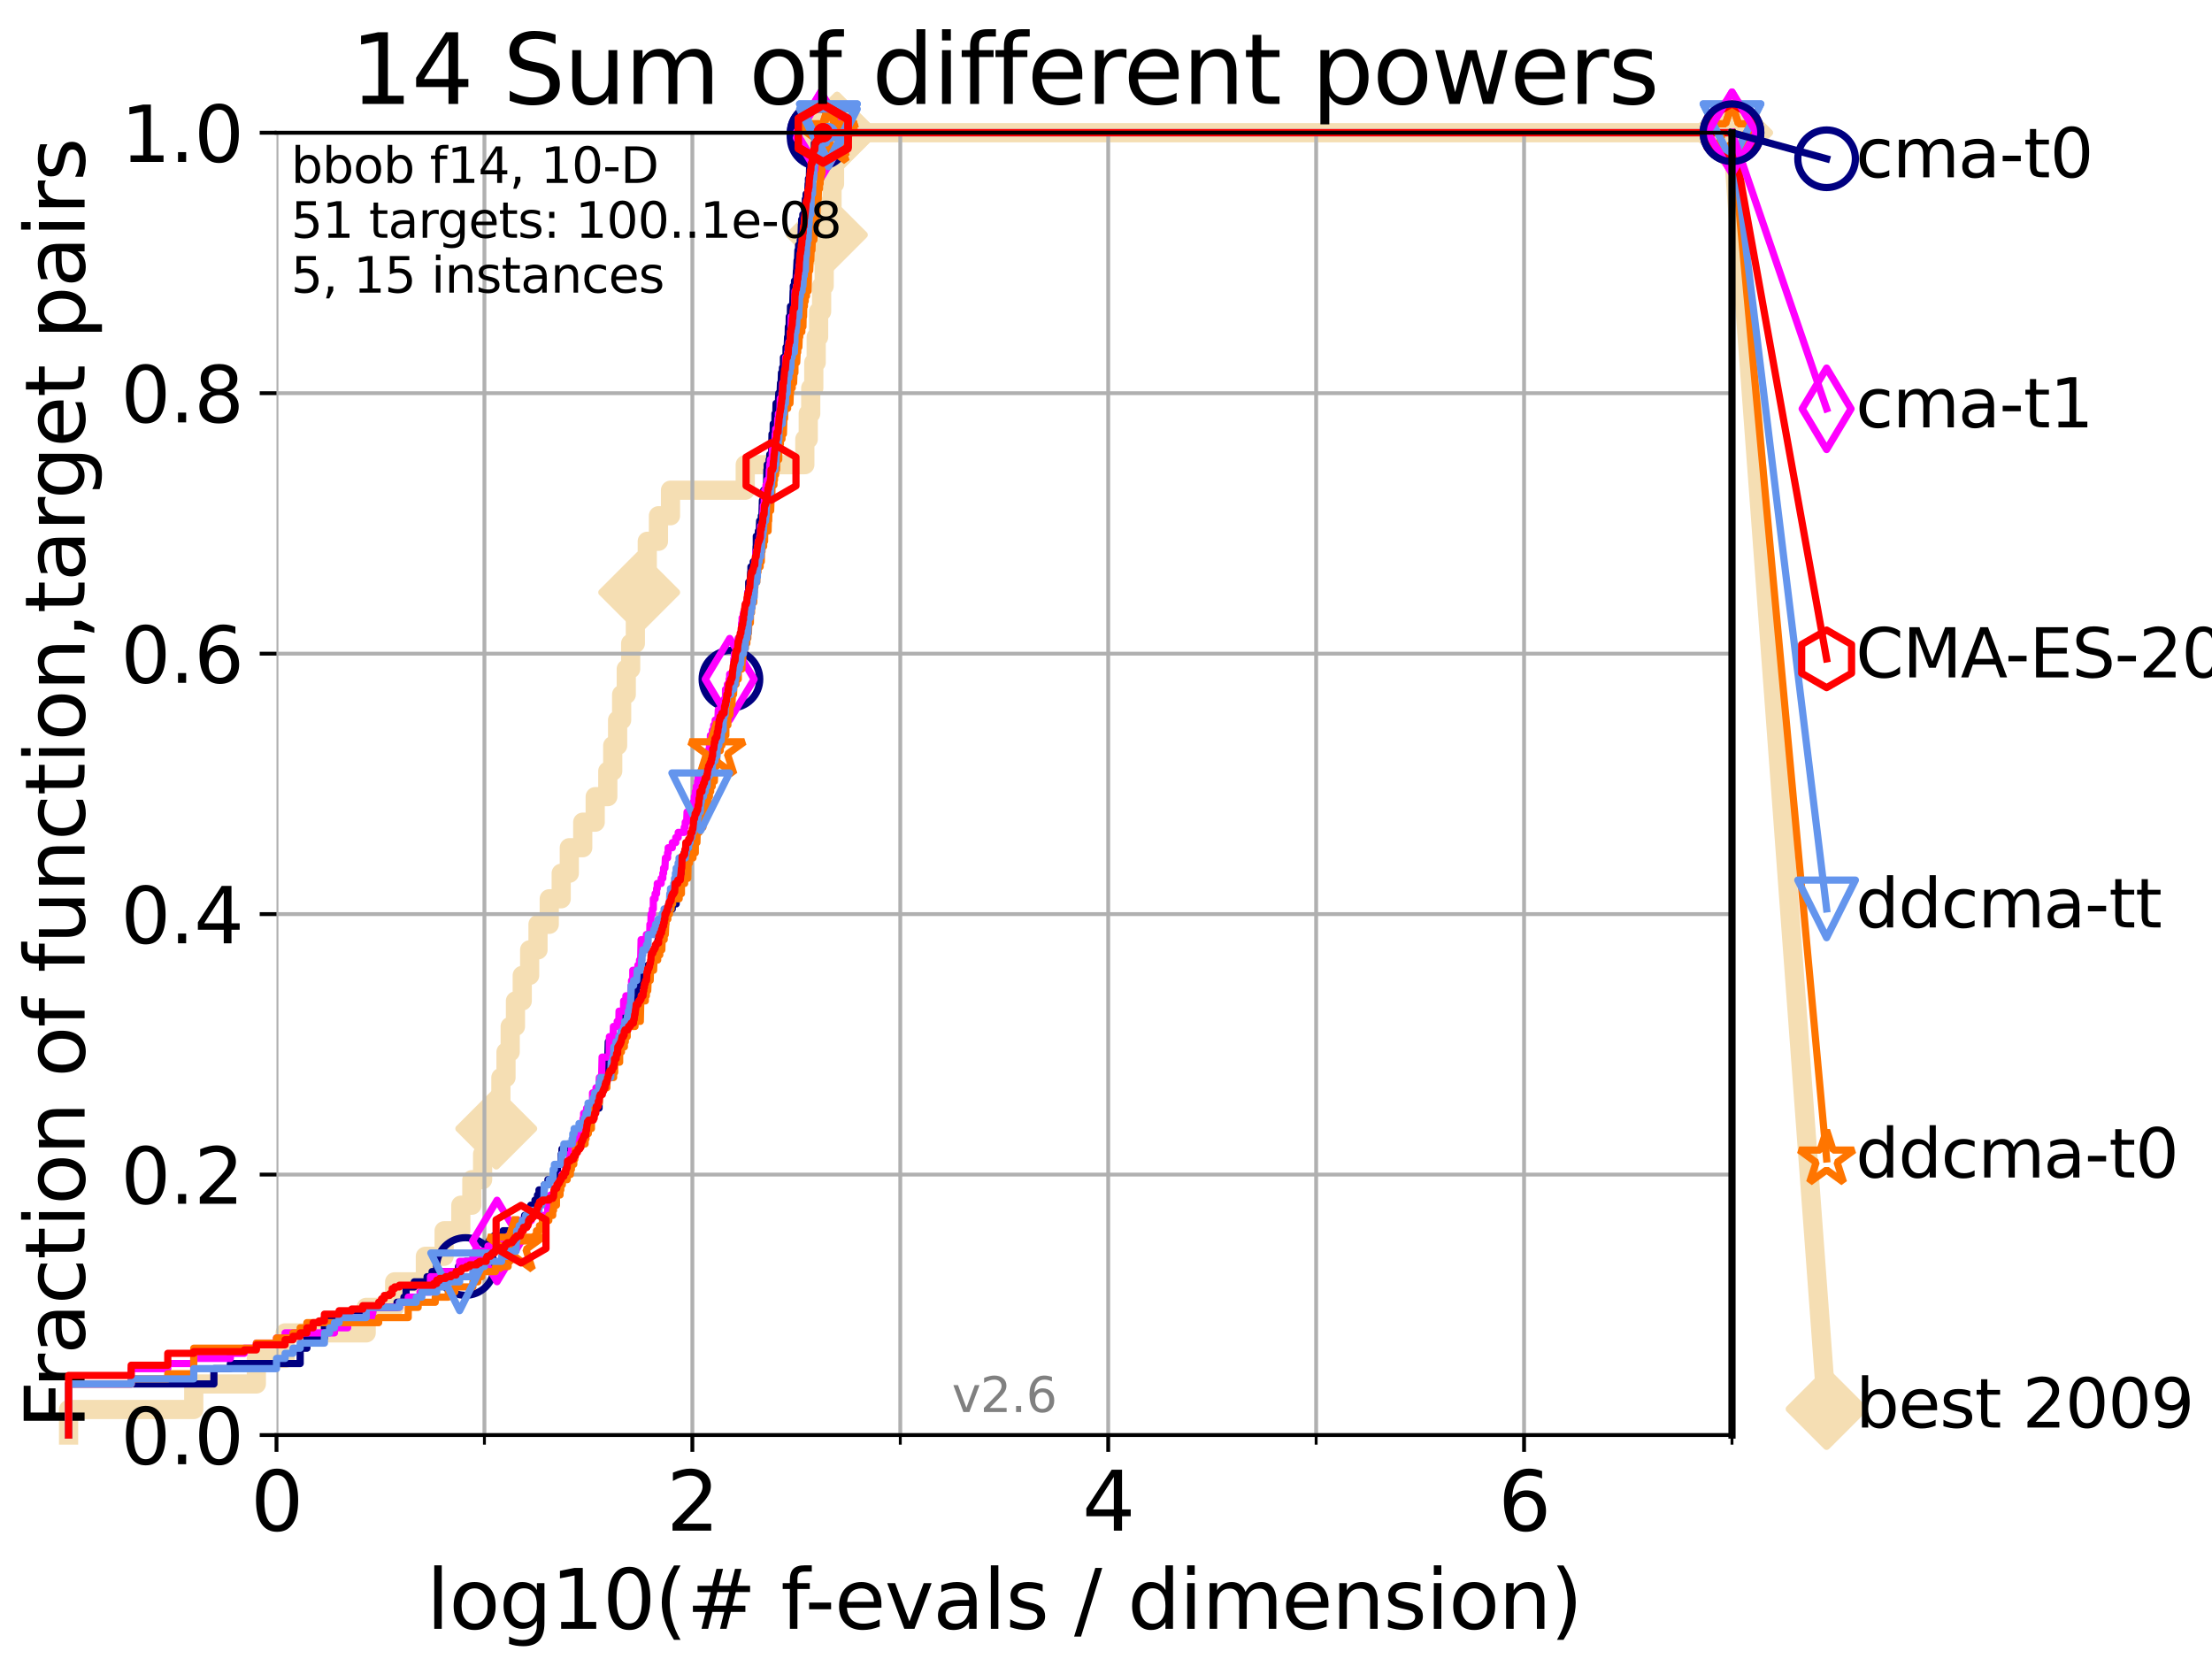 <?xml version="1.0" encoding="utf-8" standalone="no"?>
<!DOCTYPE svg PUBLIC "-//W3C//DTD SVG 1.1//EN"
  "http://www.w3.org/Graphics/SVG/1.1/DTD/svg11.dtd">
<svg xmlns:xlink="http://www.w3.org/1999/xlink" width="460.8pt" height="345.6pt" viewBox="0 0 460.8 345.6" xmlns="http://www.w3.org/2000/svg" version="1.1">
 <defs>
  <style type="text/css">*{stroke-linejoin: round; stroke-linecap: butt}</style>
 </defs>
 <g id="figure_1">
  <g id="patch_1">
   <path d="M 0 345.6 
L 460.8 345.6 
L 460.8 0 
L 0 0 
z
" style="fill: #ffffff"/>
  </g>
  <g id="axes_1">
   <g id="patch_2">
    <path d="M 57.6 298.944 
L 360.806 298.944 
L 360.806 27.648 
L 57.6 27.648 
z
" style="fill: #ffffff"/>
   </g>
   <g id="line2d_1">
    <path d="M 14.285 298.944 
L 14.285 293.624 
L 40.363 293.624 
L 40.363 288.305 
L 53.402 288.305 
L 53.402 282.985 
L 59.393 282.985 
L 59.393 277.666 
L 76.285 277.666 
L 76.285 272.346 
L 82.212 272.346 
L 82.212 267.027 
L 88.614 267.027 
L 88.614 261.707 
L 92.52 261.707 
L 92.52 256.388 
L 95.999 256.388 
L 95.999 251.068 
L 98.295 251.068 
L 98.295 245.749 
L 100.535 245.749 
L 100.535 240.429 
L 102.188 240.429 
L 102.188 235.11 
L 103.38 235.11 
L 103.38 229.79 
L 104.345 229.79 
L 104.345 224.471 
L 105.411 224.471 
L 105.411 219.151 
L 106.28 219.151 
L 106.28 213.832 
L 107.379 213.832 
L 107.379 208.512 
L 108.792 208.512 
L 108.792 203.192 
L 110.336 203.192 
L 110.336 197.873 
L 112.077 197.873 
L 112.077 192.553 
L 114.419 192.553 
L 114.419 187.234 
L 116.908 187.234 
L 116.908 181.914 
L 118.598 181.914 
L 118.598 176.595 
L 121.393 176.595 
L 121.393 171.275 
L 123.992 171.275 
L 123.992 165.956 
L 126.614 165.956 
L 126.614 160.636 
L 127.641 160.636 
L 127.641 155.317 
L 128.658 155.317 
L 128.658 149.997 
L 129.5 149.997 
L 129.5 144.678 
L 130.462 144.678 
L 130.462 139.358 
L 131.378 139.358 
L 131.378 134.039 
L 132.358 134.039 
L 132.358 128.719 
L 133.154 128.719 
L 133.154 123.4 
L 133.853 123.4 
L 133.853 118.08 
L 134.839 118.08 
L 134.839 112.76 
L 137.168 112.76 
L 137.168 107.441 
L 139.677 107.441 
L 139.677 102.121 
L 155.246 102.121 
L 155.246 96.802 
L 167.662 96.802 
L 167.662 91.482 
L 168.374 91.482 
L 168.374 86.163 
L 168.888 86.163 
L 168.888 80.843 
L 169.526 80.843 
L 169.526 75.524 
L 170.029 75.524 
L 170.029 70.204 
L 170.533 70.204 
L 170.533 64.885 
L 171.159 64.885 
L 171.159 59.565 
L 171.691 59.565 
L 171.691 54.246 
L 172.255 54.246 
L 172.255 48.926 
L 172.794 48.926 
L 172.794 43.607 
L 173.322 43.607 
L 173.322 38.287 
L 173.852 38.287 
L 173.852 32.968 
L 174.378 32.968 
L 174.378 27.648 
L 360.806 27.648 
" style="fill: none; stroke: #f5deb3; stroke-width: 4; stroke-linecap: square"/>
   </g>
   <g id="line2d_2">
    <defs>
     <path id="m3857e80749" d="M -0 7.778 
L 7.778 0 
L 0 -7.778 
L -7.778 -0 
z
" style="stroke: #f5deb3; stroke-width: 1.5; stroke-linejoin: miter"/>
    </defs>
    <g>
     <use xlink:href="#m3857e80749" x="103.38" y="235.11" style="fill: #f5deb3; stroke: #f5deb3; stroke-width: 1.5; stroke-linejoin: miter"/>
     <use xlink:href="#m3857e80749" x="133.154" y="123.4" style="fill: #f5deb3; stroke: #f5deb3; stroke-width: 1.5; stroke-linejoin: miter"/>
     <use xlink:href="#m3857e80749" x="172.255" y="48.926" style="fill: #f5deb3; stroke: #f5deb3; stroke-width: 1.5; stroke-linejoin: miter"/>
     <use xlink:href="#m3857e80749" x="174.378" y="27.648" style="fill: #f5deb3; stroke: #f5deb3; stroke-width: 1.5; stroke-linejoin: miter"/>
     <use xlink:href="#m3857e80749" x="174.378" y="27.648" style="fill: #f5deb3; stroke: #f5deb3; stroke-width: 1.5; stroke-linejoin: miter"/>
     <use xlink:href="#m3857e80749" x="360.806" y="27.648" style="fill: #f5deb3; stroke: #f5deb3; stroke-width: 1.5; stroke-linejoin: miter"/>
    </g>
   </g>
   <g id="line2d_3">
    <path style="fill: none; stroke: #f5deb3; stroke-width: 4; stroke-linecap: square"/>
    <g/>
   </g>
   <g id="line2d_4">
    <path d="M 360.806 27.648 
L 380.515 293.518 
" style="fill: none; stroke: #f5deb3; stroke-width: 4; stroke-linecap: square"/>
    <g>
     <use xlink:href="#m3857e80749" x="360.806" y="27.648" style="fill: #f5deb3; stroke: #f5deb3; stroke-width: 1.5; stroke-linejoin: miter"/>
     <use xlink:href="#m3857e80749" x="380.515" y="293.518" style="fill: #f5deb3; stroke: #f5deb3; stroke-width: 1.5; stroke-linejoin: miter"/>
    </g>
   </g>
   <g id="matplotlib.axis_1">
    <g id="xtick_1">
     <g id="line2d_5">
      <path d="M 57.6 298.944 
L 57.6 27.648 
" clip-path="url(#p1a048cdc91)" style="fill: none; stroke: #b0b0b0; stroke-width: 0.8; stroke-linecap: square"/>
     </g>
     <g id="line2d_6">
      <defs>
       <path id="m984610ef27" d="M 0 0 
L 0 3.5 
" style="stroke: #000000; stroke-width: 0.8"/>
      </defs>
      <g>
       <use xlink:href="#m984610ef27" x="57.6" y="298.944" style="stroke: #000000; stroke-width: 0.8"/>
      </g>
     </g>
     <g id="text_1">
      <!-- 0 -->
      <g transform="translate(52.192 318.861)scale(0.17 -0.17)">
       <defs>
        <path id="DejaVuSans-30" d="M 2034 4250 
Q 1547 4250 1301 3770 
Q 1056 3291 1056 2328 
Q 1056 1369 1301 889 
Q 1547 409 2034 409 
Q 2525 409 2770 889 
Q 3016 1369 3016 2328 
Q 3016 3291 2770 3770 
Q 2525 4250 2034 4250 
z
M 2034 4750 
Q 2819 4750 3233 4129 
Q 3647 3509 3647 2328 
Q 3647 1150 3233 529 
Q 2819 -91 2034 -91 
Q 1250 -91 836 529 
Q 422 1150 422 2328 
Q 422 3509 836 4129 
Q 1250 4750 2034 4750 
z
" transform="scale(0.016)"/>
       </defs>
       <use xlink:href="#DejaVuSans-30"/>
      </g>
     </g>
    </g>
    <g id="xtick_2">
     <g id="line2d_7">
      <path d="M 144.23 298.944 
L 144.23 27.648 
" clip-path="url(#p1a048cdc91)" style="fill: none; stroke: #b0b0b0; stroke-width: 0.8; stroke-linecap: square"/>
     </g>
     <g id="line2d_8">
      <g>
       <use xlink:href="#m984610ef27" x="144.23" y="298.944" style="stroke: #000000; stroke-width: 0.8"/>
      </g>
     </g>
     <g id="text_2">
      <!-- 2 -->
      <g transform="translate(138.822 318.861)scale(0.17 -0.17)">
       <defs>
        <path id="DejaVuSans-32" d="M 1228 531 
L 3431 531 
L 3431 0 
L 469 0 
L 469 531 
Q 828 903 1448 1529 
Q 2069 2156 2228 2338 
Q 2531 2678 2651 2914 
Q 2772 3150 2772 3378 
Q 2772 3750 2511 3984 
Q 2250 4219 1831 4219 
Q 1534 4219 1204 4116 
Q 875 4013 500 3803 
L 500 4441 
Q 881 4594 1212 4672 
Q 1544 4750 1819 4750 
Q 2544 4750 2975 4387 
Q 3406 4025 3406 3419 
Q 3406 3131 3298 2873 
Q 3191 2616 2906 2266 
Q 2828 2175 2409 1742 
Q 1991 1309 1228 531 
z
" transform="scale(0.016)"/>
       </defs>
       <use xlink:href="#DejaVuSans-32"/>
      </g>
     </g>
    </g>
    <g id="xtick_3">
     <g id="line2d_9">
      <path d="M 230.861 298.944 
L 230.861 27.648 
" clip-path="url(#p1a048cdc91)" style="fill: none; stroke: #b0b0b0; stroke-width: 0.8; stroke-linecap: square"/>
     </g>
     <g id="line2d_10">
      <g>
       <use xlink:href="#m984610ef27" x="230.861" y="298.944" style="stroke: #000000; stroke-width: 0.8"/>
      </g>
     </g>
     <g id="text_3">
      <!-- 4 -->
      <g transform="translate(225.453 318.861)scale(0.17 -0.17)">
       <defs>
        <path id="DejaVuSans-34" d="M 2419 4116 
L 825 1625 
L 2419 1625 
L 2419 4116 
z
M 2253 4666 
L 3047 4666 
L 3047 1625 
L 3713 1625 
L 3713 1100 
L 3047 1100 
L 3047 0 
L 2419 0 
L 2419 1100 
L 313 1100 
L 313 1709 
L 2253 4666 
z
" transform="scale(0.016)"/>
       </defs>
       <use xlink:href="#DejaVuSans-34"/>
      </g>
     </g>
    </g>
    <g id="xtick_4">
     <g id="line2d_11">
      <path d="M 317.491 298.944 
L 317.491 27.648 
" clip-path="url(#p1a048cdc91)" style="fill: none; stroke: #b0b0b0; stroke-width: 0.8; stroke-linecap: square"/>
     </g>
     <g id="line2d_12">
      <g>
       <use xlink:href="#m984610ef27" x="317.491" y="298.944" style="stroke: #000000; stroke-width: 0.8"/>
      </g>
     </g>
     <g id="text_4">
      <!-- 6 -->
      <g transform="translate(312.083 318.861)scale(0.17 -0.17)">
       <defs>
        <path id="DejaVuSans-36" d="M 2113 2584 
Q 1688 2584 1439 2293 
Q 1191 2003 1191 1497 
Q 1191 994 1439 701 
Q 1688 409 2113 409 
Q 2538 409 2786 701 
Q 3034 994 3034 1497 
Q 3034 2003 2786 2293 
Q 2538 2584 2113 2584 
z
M 3366 4563 
L 3366 3988 
Q 3128 4100 2886 4159 
Q 2644 4219 2406 4219 
Q 1781 4219 1451 3797 
Q 1122 3375 1075 2522 
Q 1259 2794 1537 2939 
Q 1816 3084 2150 3084 
Q 2853 3084 3261 2657 
Q 3669 2231 3669 1497 
Q 3669 778 3244 343 
Q 2819 -91 2113 -91 
Q 1303 -91 875 529 
Q 447 1150 447 2328 
Q 447 3434 972 4092 
Q 1497 4750 2381 4750 
Q 2619 4750 2861 4703 
Q 3103 4656 3366 4563 
z
" transform="scale(0.016)"/>
       </defs>
       <use xlink:href="#DejaVuSans-36"/>
      </g>
     </g>
    </g>
    <g id="xtick_5">
     <g id="line2d_13">
      <path d="M 100.915 298.944 
L 100.915 27.648 
" clip-path="url(#p1a048cdc91)" style="fill: none; stroke: #b0b0b0; stroke-width: 0.8; stroke-linecap: square"/>
     </g>
     <g id="line2d_14">
      <defs>
       <path id="m7aeeb4edf8" d="M 0 0 
L 0 2 
" style="stroke: #000000; stroke-width: 0.6"/>
      </defs>
      <g>
       <use xlink:href="#m7aeeb4edf8" x="100.915" y="298.944" style="stroke: #000000; stroke-width: 0.6"/>
      </g>
     </g>
    </g>
    <g id="xtick_6">
     <g id="line2d_15">
      <path d="M 187.546 298.944 
L 187.546 27.648 
" clip-path="url(#p1a048cdc91)" style="fill: none; stroke: #b0b0b0; stroke-width: 0.8; stroke-linecap: square"/>
     </g>
     <g id="line2d_16">
      <g>
       <use xlink:href="#m7aeeb4edf8" x="187.546" y="298.944" style="stroke: #000000; stroke-width: 0.6"/>
      </g>
     </g>
    </g>
    <g id="xtick_7">
     <g id="line2d_17">
      <path d="M 274.176 298.944 
L 274.176 27.648 
" clip-path="url(#p1a048cdc91)" style="fill: none; stroke: #b0b0b0; stroke-width: 0.8; stroke-linecap: square"/>
     </g>
     <g id="line2d_18">
      <g>
       <use xlink:href="#m7aeeb4edf8" x="274.176" y="298.944" style="stroke: #000000; stroke-width: 0.6"/>
      </g>
     </g>
    </g>
    <g id="xtick_8">
     <g id="line2d_19">
      <path d="M 360.806 298.944 
L 360.806 27.648 
" clip-path="url(#p1a048cdc91)" style="fill: none; stroke: #b0b0b0; stroke-width: 0.8; stroke-linecap: square"/>
     </g>
     <g id="line2d_20">
      <g>
       <use xlink:href="#m7aeeb4edf8" x="360.806" y="298.944" style="stroke: #000000; stroke-width: 0.6"/>
      </g>
     </g>
    </g>
    <g id="text_5">
     <!-- log10(# f-evals / dimension) -->
     <g transform="translate(88.823 339.314)scale(0.17 -0.17)">
      <defs>
       <path id="DejaVuSans-6c" d="M 603 4863 
L 1178 4863 
L 1178 0 
L 603 0 
L 603 4863 
z
" transform="scale(0.016)"/>
       <path id="DejaVuSans-6f" d="M 1959 3097 
Q 1497 3097 1228 2736 
Q 959 2375 959 1747 
Q 959 1119 1226 758 
Q 1494 397 1959 397 
Q 2419 397 2687 759 
Q 2956 1122 2956 1747 
Q 2956 2369 2687 2733 
Q 2419 3097 1959 3097 
z
M 1959 3584 
Q 2709 3584 3137 3096 
Q 3566 2609 3566 1747 
Q 3566 888 3137 398 
Q 2709 -91 1959 -91 
Q 1206 -91 779 398 
Q 353 888 353 1747 
Q 353 2609 779 3096 
Q 1206 3584 1959 3584 
z
" transform="scale(0.016)"/>
       <path id="DejaVuSans-67" d="M 2906 1791 
Q 2906 2416 2648 2759 
Q 2391 3103 1925 3103 
Q 1463 3103 1205 2759 
Q 947 2416 947 1791 
Q 947 1169 1205 825 
Q 1463 481 1925 481 
Q 2391 481 2648 825 
Q 2906 1169 2906 1791 
z
M 3481 434 
Q 3481 -459 3084 -895 
Q 2688 -1331 1869 -1331 
Q 1566 -1331 1297 -1286 
Q 1028 -1241 775 -1147 
L 775 -588 
Q 1028 -725 1275 -790 
Q 1522 -856 1778 -856 
Q 2344 -856 2625 -561 
Q 2906 -266 2906 331 
L 2906 616 
Q 2728 306 2450 153 
Q 2172 0 1784 0 
Q 1141 0 747 490 
Q 353 981 353 1791 
Q 353 2603 747 3093 
Q 1141 3584 1784 3584 
Q 2172 3584 2450 3431 
Q 2728 3278 2906 2969 
L 2906 3500 
L 3481 3500 
L 3481 434 
z
" transform="scale(0.016)"/>
       <path id="DejaVuSans-31" d="M 794 531 
L 1825 531 
L 1825 4091 
L 703 3866 
L 703 4441 
L 1819 4666 
L 2450 4666 
L 2450 531 
L 3481 531 
L 3481 0 
L 794 0 
L 794 531 
z
" transform="scale(0.016)"/>
       <path id="DejaVuSans-28" d="M 1984 4856 
Q 1566 4138 1362 3434 
Q 1159 2731 1159 2009 
Q 1159 1288 1364 580 
Q 1569 -128 1984 -844 
L 1484 -844 
Q 1016 -109 783 600 
Q 550 1309 550 2009 
Q 550 2706 781 3412 
Q 1013 4119 1484 4856 
L 1984 4856 
z
" transform="scale(0.016)"/>
       <path id="DejaVuSans-23" d="M 3272 2816 
L 2363 2816 
L 2100 1772 
L 3016 1772 
L 3272 2816 
z
M 2803 4594 
L 2478 3297 
L 3391 3297 
L 3719 4594 
L 4219 4594 
L 3897 3297 
L 4872 3297 
L 4872 2816 
L 3775 2816 
L 3519 1772 
L 4513 1772 
L 4513 1294 
L 3397 1294 
L 3072 0 
L 2572 0 
L 2894 1294 
L 1978 1294 
L 1656 0 
L 1153 0 
L 1478 1294 
L 494 1294 
L 494 1772 
L 1594 1772 
L 1856 2816 
L 850 2816 
L 850 3297 
L 1978 3297 
L 2297 4594 
L 2803 4594 
z
" transform="scale(0.016)"/>
       <path id="DejaVuSans-20" transform="scale(0.016)"/>
       <path id="DejaVuSans-66" d="M 2375 4863 
L 2375 4384 
L 1825 4384 
Q 1516 4384 1395 4259 
Q 1275 4134 1275 3809 
L 1275 3500 
L 2222 3500 
L 2222 3053 
L 1275 3053 
L 1275 0 
L 697 0 
L 697 3053 
L 147 3053 
L 147 3500 
L 697 3500 
L 697 3744 
Q 697 4328 969 4595 
Q 1241 4863 1831 4863 
L 2375 4863 
z
" transform="scale(0.016)"/>
       <path id="DejaVuSans-2d" d="M 313 2009 
L 1997 2009 
L 1997 1497 
L 313 1497 
L 313 2009 
z
" transform="scale(0.016)"/>
       <path id="DejaVuSans-65" d="M 3597 1894 
L 3597 1613 
L 953 1613 
Q 991 1019 1311 708 
Q 1631 397 2203 397 
Q 2534 397 2845 478 
Q 3156 559 3463 722 
L 3463 178 
Q 3153 47 2828 -22 
Q 2503 -91 2169 -91 
Q 1331 -91 842 396 
Q 353 884 353 1716 
Q 353 2575 817 3079 
Q 1281 3584 2069 3584 
Q 2775 3584 3186 3129 
Q 3597 2675 3597 1894 
z
M 3022 2063 
Q 3016 2534 2758 2815 
Q 2500 3097 2075 3097 
Q 1594 3097 1305 2825 
Q 1016 2553 972 2059 
L 3022 2063 
z
" transform="scale(0.016)"/>
       <path id="DejaVuSans-76" d="M 191 3500 
L 800 3500 
L 1894 563 
L 2988 3500 
L 3597 3500 
L 2284 0 
L 1503 0 
L 191 3500 
z
" transform="scale(0.016)"/>
       <path id="DejaVuSans-61" d="M 2194 1759 
Q 1497 1759 1228 1600 
Q 959 1441 959 1056 
Q 959 750 1161 570 
Q 1363 391 1709 391 
Q 2188 391 2477 730 
Q 2766 1069 2766 1631 
L 2766 1759 
L 2194 1759 
z
M 3341 1997 
L 3341 0 
L 2766 0 
L 2766 531 
Q 2569 213 2275 61 
Q 1981 -91 1556 -91 
Q 1019 -91 701 211 
Q 384 513 384 1019 
Q 384 1609 779 1909 
Q 1175 2209 1959 2209 
L 2766 2209 
L 2766 2266 
Q 2766 2663 2505 2880 
Q 2244 3097 1772 3097 
Q 1472 3097 1187 3025 
Q 903 2953 641 2809 
L 641 3341 
Q 956 3463 1253 3523 
Q 1550 3584 1831 3584 
Q 2591 3584 2966 3190 
Q 3341 2797 3341 1997 
z
" transform="scale(0.016)"/>
       <path id="DejaVuSans-73" d="M 2834 3397 
L 2834 2853 
Q 2591 2978 2328 3040 
Q 2066 3103 1784 3103 
Q 1356 3103 1142 2972 
Q 928 2841 928 2578 
Q 928 2378 1081 2264 
Q 1234 2150 1697 2047 
L 1894 2003 
Q 2506 1872 2764 1633 
Q 3022 1394 3022 966 
Q 3022 478 2636 193 
Q 2250 -91 1575 -91 
Q 1294 -91 989 -36 
Q 684 19 347 128 
L 347 722 
Q 666 556 975 473 
Q 1284 391 1588 391 
Q 1994 391 2212 530 
Q 2431 669 2431 922 
Q 2431 1156 2273 1281 
Q 2116 1406 1581 1522 
L 1381 1569 
Q 847 1681 609 1914 
Q 372 2147 372 2553 
Q 372 3047 722 3315 
Q 1072 3584 1716 3584 
Q 2034 3584 2315 3537 
Q 2597 3491 2834 3397 
z
" transform="scale(0.016)"/>
       <path id="DejaVuSans-2f" d="M 1625 4666 
L 2156 4666 
L 531 -594 
L 0 -594 
L 1625 4666 
z
" transform="scale(0.016)"/>
       <path id="DejaVuSans-64" d="M 2906 2969 
L 2906 4863 
L 3481 4863 
L 3481 0 
L 2906 0 
L 2906 525 
Q 2725 213 2448 61 
Q 2172 -91 1784 -91 
Q 1150 -91 751 415 
Q 353 922 353 1747 
Q 353 2572 751 3078 
Q 1150 3584 1784 3584 
Q 2172 3584 2448 3432 
Q 2725 3281 2906 2969 
z
M 947 1747 
Q 947 1113 1208 752 
Q 1469 391 1925 391 
Q 2381 391 2643 752 
Q 2906 1113 2906 1747 
Q 2906 2381 2643 2742 
Q 2381 3103 1925 3103 
Q 1469 3103 1208 2742 
Q 947 2381 947 1747 
z
" transform="scale(0.016)"/>
       <path id="DejaVuSans-69" d="M 603 3500 
L 1178 3500 
L 1178 0 
L 603 0 
L 603 3500 
z
M 603 4863 
L 1178 4863 
L 1178 4134 
L 603 4134 
L 603 4863 
z
" transform="scale(0.016)"/>
       <path id="DejaVuSans-6d" d="M 3328 2828 
Q 3544 3216 3844 3400 
Q 4144 3584 4550 3584 
Q 5097 3584 5394 3201 
Q 5691 2819 5691 2113 
L 5691 0 
L 5113 0 
L 5113 2094 
Q 5113 2597 4934 2840 
Q 4756 3084 4391 3084 
Q 3944 3084 3684 2787 
Q 3425 2491 3425 1978 
L 3425 0 
L 2847 0 
L 2847 2094 
Q 2847 2600 2669 2842 
Q 2491 3084 2119 3084 
Q 1678 3084 1418 2786 
Q 1159 2488 1159 1978 
L 1159 0 
L 581 0 
L 581 3500 
L 1159 3500 
L 1159 2956 
Q 1356 3278 1631 3431 
Q 1906 3584 2284 3584 
Q 2666 3584 2933 3390 
Q 3200 3197 3328 2828 
z
" transform="scale(0.016)"/>
       <path id="DejaVuSans-6e" d="M 3513 2113 
L 3513 0 
L 2938 0 
L 2938 2094 
Q 2938 2591 2744 2837 
Q 2550 3084 2163 3084 
Q 1697 3084 1428 2787 
Q 1159 2491 1159 1978 
L 1159 0 
L 581 0 
L 581 3500 
L 1159 3500 
L 1159 2956 
Q 1366 3272 1645 3428 
Q 1925 3584 2291 3584 
Q 2894 3584 3203 3211 
Q 3513 2838 3513 2113 
z
" transform="scale(0.016)"/>
       <path id="DejaVuSans-29" d="M 513 4856 
L 1013 4856 
Q 1481 4119 1714 3412 
Q 1947 2706 1947 2009 
Q 1947 1309 1714 600 
Q 1481 -109 1013 -844 
L 513 -844 
Q 928 -128 1133 580 
Q 1338 1288 1338 2009 
Q 1338 2731 1133 3434 
Q 928 4138 513 4856 
z
" transform="scale(0.016)"/>
      </defs>
      <use xlink:href="#DejaVuSans-6c"/>
      <use xlink:href="#DejaVuSans-6f" x="27.783"/>
      <use xlink:href="#DejaVuSans-67" x="88.965"/>
      <use xlink:href="#DejaVuSans-31" x="152.441"/>
      <use xlink:href="#DejaVuSans-30" x="216.064"/>
      <use xlink:href="#DejaVuSans-28" x="279.688"/>
      <use xlink:href="#DejaVuSans-23" x="318.701"/>
      <use xlink:href="#DejaVuSans-20" x="402.49"/>
      <use xlink:href="#DejaVuSans-66" x="434.277"/>
      <use xlink:href="#DejaVuSans-2d" x="463.982"/>
      <use xlink:href="#DejaVuSans-65" x="500.066"/>
      <use xlink:href="#DejaVuSans-76" x="561.59"/>
      <use xlink:href="#DejaVuSans-61" x="620.77"/>
      <use xlink:href="#DejaVuSans-6c" x="682.049"/>
      <use xlink:href="#DejaVuSans-73" x="709.832"/>
      <use xlink:href="#DejaVuSans-20" x="761.932"/>
      <use xlink:href="#DejaVuSans-2f" x="793.719"/>
      <use xlink:href="#DejaVuSans-20" x="827.41"/>
      <use xlink:href="#DejaVuSans-64" x="859.197"/>
      <use xlink:href="#DejaVuSans-69" x="922.674"/>
      <use xlink:href="#DejaVuSans-6d" x="950.457"/>
      <use xlink:href="#DejaVuSans-65" x="1047.869"/>
      <use xlink:href="#DejaVuSans-6e" x="1109.393"/>
      <use xlink:href="#DejaVuSans-73" x="1172.771"/>
      <use xlink:href="#DejaVuSans-69" x="1224.871"/>
      <use xlink:href="#DejaVuSans-6f" x="1252.654"/>
      <use xlink:href="#DejaVuSans-6e" x="1313.836"/>
      <use xlink:href="#DejaVuSans-29" x="1377.215"/>
     </g>
    </g>
   </g>
   <g id="matplotlib.axis_2">
    <g id="ytick_1">
     <g id="line2d_21">
      <path d="M 57.6 298.944 
L 360.806 298.944 
" clip-path="url(#p1a048cdc91)" style="fill: none; stroke: #b0b0b0; stroke-width: 0.8; stroke-linecap: square"/>
     </g>
     <g id="line2d_22">
      <defs>
       <path id="m9cf567cfae" d="M 0 0 
L -3.5 0 
" style="stroke: #000000; stroke-width: 0.8"/>
      </defs>
      <g>
       <use xlink:href="#m9cf567cfae" x="57.6" y="298.944" style="stroke: #000000; stroke-width: 0.8"/>
      </g>
     </g>
     <g id="text_6">
      <!-- 0.0 -->
      <g transform="translate(25.155 305.023)scale(0.16 -0.16)">
       <defs>
        <path id="DejaVuSans-2e" d="M 684 794 
L 1344 794 
L 1344 0 
L 684 0 
L 684 794 
z
" transform="scale(0.016)"/>
       </defs>
       <use xlink:href="#DejaVuSans-30"/>
       <use xlink:href="#DejaVuSans-2e" x="63.623"/>
       <use xlink:href="#DejaVuSans-30" x="95.41"/>
      </g>
     </g>
    </g>
    <g id="ytick_2">
     <g id="line2d_23">
      <path d="M 57.6 244.685 
L 360.806 244.685 
" clip-path="url(#p1a048cdc91)" style="fill: none; stroke: #b0b0b0; stroke-width: 0.8; stroke-linecap: square"/>
     </g>
     <g id="line2d_24">
      <g>
       <use xlink:href="#m9cf567cfae" x="57.6" y="244.685" style="stroke: #000000; stroke-width: 0.8"/>
      </g>
     </g>
     <g id="text_7">
      <!-- 0.2 -->
      <g transform="translate(25.155 250.764)scale(0.16 -0.16)">
       <use xlink:href="#DejaVuSans-30"/>
       <use xlink:href="#DejaVuSans-2e" x="63.623"/>
       <use xlink:href="#DejaVuSans-32" x="95.41"/>
      </g>
     </g>
    </g>
    <g id="ytick_3">
     <g id="line2d_25">
      <path d="M 57.6 190.426 
L 360.806 190.426 
" clip-path="url(#p1a048cdc91)" style="fill: none; stroke: #b0b0b0; stroke-width: 0.8; stroke-linecap: square"/>
     </g>
     <g id="line2d_26">
      <g>
       <use xlink:href="#m9cf567cfae" x="57.6" y="190.426" style="stroke: #000000; stroke-width: 0.8"/>
      </g>
     </g>
     <g id="text_8">
      <!-- 0.4 -->
      <g transform="translate(25.155 196.504)scale(0.16 -0.16)">
       <use xlink:href="#DejaVuSans-30"/>
       <use xlink:href="#DejaVuSans-2e" x="63.623"/>
       <use xlink:href="#DejaVuSans-34" x="95.41"/>
      </g>
     </g>
    </g>
    <g id="ytick_4">
     <g id="line2d_27">
      <path d="M 57.6 136.166 
L 360.806 136.166 
" clip-path="url(#p1a048cdc91)" style="fill: none; stroke: #b0b0b0; stroke-width: 0.8; stroke-linecap: square"/>
     </g>
     <g id="line2d_28">
      <g>
       <use xlink:href="#m9cf567cfae" x="57.6" y="136.166" style="stroke: #000000; stroke-width: 0.8"/>
      </g>
     </g>
     <g id="text_9">
      <!-- 0.6 -->
      <g transform="translate(25.155 142.245)scale(0.16 -0.16)">
       <use xlink:href="#DejaVuSans-30"/>
       <use xlink:href="#DejaVuSans-2e" x="63.623"/>
       <use xlink:href="#DejaVuSans-36" x="95.41"/>
      </g>
     </g>
    </g>
    <g id="ytick_5">
     <g id="line2d_29">
      <path d="M 57.6 81.907 
L 360.806 81.907 
" clip-path="url(#p1a048cdc91)" style="fill: none; stroke: #b0b0b0; stroke-width: 0.8; stroke-linecap: square"/>
     </g>
     <g id="line2d_30">
      <g>
       <use xlink:href="#m9cf567cfae" x="57.6" y="81.907" style="stroke: #000000; stroke-width: 0.8"/>
      </g>
     </g>
     <g id="text_10">
      <!-- 0.8 -->
      <g transform="translate(25.155 87.986)scale(0.16 -0.16)">
       <defs>
        <path id="DejaVuSans-38" d="M 2034 2216 
Q 1584 2216 1326 1975 
Q 1069 1734 1069 1313 
Q 1069 891 1326 650 
Q 1584 409 2034 409 
Q 2484 409 2743 651 
Q 3003 894 3003 1313 
Q 3003 1734 2745 1975 
Q 2488 2216 2034 2216 
z
M 1403 2484 
Q 997 2584 770 2862 
Q 544 3141 544 3541 
Q 544 4100 942 4425 
Q 1341 4750 2034 4750 
Q 2731 4750 3128 4425 
Q 3525 4100 3525 3541 
Q 3525 3141 3298 2862 
Q 3072 2584 2669 2484 
Q 3125 2378 3379 2068 
Q 3634 1759 3634 1313 
Q 3634 634 3220 271 
Q 2806 -91 2034 -91 
Q 1263 -91 848 271 
Q 434 634 434 1313 
Q 434 1759 690 2068 
Q 947 2378 1403 2484 
z
M 1172 3481 
Q 1172 3119 1398 2916 
Q 1625 2713 2034 2713 
Q 2441 2713 2670 2916 
Q 2900 3119 2900 3481 
Q 2900 3844 2670 4047 
Q 2441 4250 2034 4250 
Q 1625 4250 1398 4047 
Q 1172 3844 1172 3481 
z
" transform="scale(0.016)"/>
       </defs>
       <use xlink:href="#DejaVuSans-30"/>
       <use xlink:href="#DejaVuSans-2e" x="63.623"/>
       <use xlink:href="#DejaVuSans-38" x="95.41"/>
      </g>
     </g>
    </g>
    <g id="ytick_6">
     <g id="line2d_31">
      <path d="M 57.6 27.648 
L 360.806 27.648 
" clip-path="url(#p1a048cdc91)" style="fill: none; stroke: #b0b0b0; stroke-width: 0.8; stroke-linecap: square"/>
     </g>
     <g id="line2d_32">
      <g>
       <use xlink:href="#m9cf567cfae" x="57.6" y="27.648" style="stroke: #000000; stroke-width: 0.8"/>
      </g>
     </g>
     <g id="text_11">
      <!-- 1.0 -->
      <g transform="translate(25.155 33.727)scale(0.16 -0.16)">
       <use xlink:href="#DejaVuSans-31"/>
       <use xlink:href="#DejaVuSans-2e" x="63.623"/>
       <use xlink:href="#DejaVuSans-30" x="95.41"/>
      </g>
     </g>
    </g>
    <g id="text_12">
     <!-- Fraction of function,target pairs -->
     <g transform="translate(17.62 297.681)rotate(-90)scale(0.17 -0.17)">
      <defs>
       <path id="DejaVuSans-46" d="M 628 4666 
L 3309 4666 
L 3309 4134 
L 1259 4134 
L 1259 2759 
L 3109 2759 
L 3109 2228 
L 1259 2228 
L 1259 0 
L 628 0 
L 628 4666 
z
" transform="scale(0.016)"/>
       <path id="DejaVuSans-72" d="M 2631 2963 
Q 2534 3019 2420 3045 
Q 2306 3072 2169 3072 
Q 1681 3072 1420 2755 
Q 1159 2438 1159 1844 
L 1159 0 
L 581 0 
L 581 3500 
L 1159 3500 
L 1159 2956 
Q 1341 3275 1631 3429 
Q 1922 3584 2338 3584 
Q 2397 3584 2469 3576 
Q 2541 3569 2628 3553 
L 2631 2963 
z
" transform="scale(0.016)"/>
       <path id="DejaVuSans-63" d="M 3122 3366 
L 3122 2828 
Q 2878 2963 2633 3030 
Q 2388 3097 2138 3097 
Q 1578 3097 1268 2742 
Q 959 2388 959 1747 
Q 959 1106 1268 751 
Q 1578 397 2138 397 
Q 2388 397 2633 464 
Q 2878 531 3122 666 
L 3122 134 
Q 2881 22 2623 -34 
Q 2366 -91 2075 -91 
Q 1284 -91 818 406 
Q 353 903 353 1747 
Q 353 2603 823 3093 
Q 1294 3584 2113 3584 
Q 2378 3584 2631 3529 
Q 2884 3475 3122 3366 
z
" transform="scale(0.016)"/>
       <path id="DejaVuSans-74" d="M 1172 4494 
L 1172 3500 
L 2356 3500 
L 2356 3053 
L 1172 3053 
L 1172 1153 
Q 1172 725 1289 603 
Q 1406 481 1766 481 
L 2356 481 
L 2356 0 
L 1766 0 
Q 1100 0 847 248 
Q 594 497 594 1153 
L 594 3053 
L 172 3053 
L 172 3500 
L 594 3500 
L 594 4494 
L 1172 4494 
z
" transform="scale(0.016)"/>
       <path id="DejaVuSans-75" d="M 544 1381 
L 544 3500 
L 1119 3500 
L 1119 1403 
Q 1119 906 1312 657 
Q 1506 409 1894 409 
Q 2359 409 2629 706 
Q 2900 1003 2900 1516 
L 2900 3500 
L 3475 3500 
L 3475 0 
L 2900 0 
L 2900 538 
Q 2691 219 2414 64 
Q 2138 -91 1772 -91 
Q 1169 -91 856 284 
Q 544 659 544 1381 
z
M 1991 3584 
L 1991 3584 
z
" transform="scale(0.016)"/>
       <path id="DejaVuSans-2c" d="M 750 794 
L 1409 794 
L 1409 256 
L 897 -744 
L 494 -744 
L 750 256 
L 750 794 
z
" transform="scale(0.016)"/>
       <path id="DejaVuSans-70" d="M 1159 525 
L 1159 -1331 
L 581 -1331 
L 581 3500 
L 1159 3500 
L 1159 2969 
Q 1341 3281 1617 3432 
Q 1894 3584 2278 3584 
Q 2916 3584 3314 3078 
Q 3713 2572 3713 1747 
Q 3713 922 3314 415 
Q 2916 -91 2278 -91 
Q 1894 -91 1617 61 
Q 1341 213 1159 525 
z
M 3116 1747 
Q 3116 2381 2855 2742 
Q 2594 3103 2138 3103 
Q 1681 3103 1420 2742 
Q 1159 2381 1159 1747 
Q 1159 1113 1420 752 
Q 1681 391 2138 391 
Q 2594 391 2855 752 
Q 3116 1113 3116 1747 
z
" transform="scale(0.016)"/>
      </defs>
      <use xlink:href="#DejaVuSans-46"/>
      <use xlink:href="#DejaVuSans-72" x="50.27"/>
      <use xlink:href="#DejaVuSans-61" x="91.383"/>
      <use xlink:href="#DejaVuSans-63" x="152.662"/>
      <use xlink:href="#DejaVuSans-74" x="207.643"/>
      <use xlink:href="#DejaVuSans-69" x="246.852"/>
      <use xlink:href="#DejaVuSans-6f" x="274.635"/>
      <use xlink:href="#DejaVuSans-6e" x="335.816"/>
      <use xlink:href="#DejaVuSans-20" x="399.195"/>
      <use xlink:href="#DejaVuSans-6f" x="430.982"/>
      <use xlink:href="#DejaVuSans-66" x="492.164"/>
      <use xlink:href="#DejaVuSans-20" x="527.369"/>
      <use xlink:href="#DejaVuSans-66" x="559.156"/>
      <use xlink:href="#DejaVuSans-75" x="594.361"/>
      <use xlink:href="#DejaVuSans-6e" x="657.74"/>
      <use xlink:href="#DejaVuSans-63" x="721.119"/>
      <use xlink:href="#DejaVuSans-74" x="776.1"/>
      <use xlink:href="#DejaVuSans-69" x="815.309"/>
      <use xlink:href="#DejaVuSans-6f" x="843.092"/>
      <use xlink:href="#DejaVuSans-6e" x="904.273"/>
      <use xlink:href="#DejaVuSans-2c" x="967.652"/>
      <use xlink:href="#DejaVuSans-74" x="999.439"/>
      <use xlink:href="#DejaVuSans-61" x="1038.648"/>
      <use xlink:href="#DejaVuSans-72" x="1099.928"/>
      <use xlink:href="#DejaVuSans-67" x="1139.291"/>
      <use xlink:href="#DejaVuSans-65" x="1202.768"/>
      <use xlink:href="#DejaVuSans-74" x="1264.291"/>
      <use xlink:href="#DejaVuSans-20" x="1303.5"/>
      <use xlink:href="#DejaVuSans-70" x="1335.287"/>
      <use xlink:href="#DejaVuSans-61" x="1398.764"/>
      <use xlink:href="#DejaVuSans-69" x="1460.043"/>
      <use xlink:href="#DejaVuSans-72" x="1487.826"/>
      <use xlink:href="#DejaVuSans-73" x="1528.939"/>
     </g>
    </g>
   </g>
   <g id="line2d_33">
    <defs>
     <path id="m25dafca369" d="M 0 1.5 
C 0.398 1.5 0.779 1.342 1.061 1.061 
C 1.342 0.779 1.5 0.398 1.5 0 
C 1.5 -0.398 1.342 -0.779 1.061 -1.061 
C 0.779 -1.342 0.398 -1.5 0 -1.5 
C -0.398 -1.5 -0.779 -1.342 -1.061 -1.061 
C -1.342 -0.779 -1.5 -0.398 -1.5 0 
C -1.5 0.398 -1.342 0.779 -1.061 1.061 
C -0.779 1.342 -0.398 1.5 0 1.5 
z
" style="stroke: #f5deb3"/>
    </defs>
    <g>
     <use xlink:href="#m25dafca369" x="174.378" y="27.648" style="fill: #f5deb3; stroke: #f5deb3"/>
     <use xlink:href="#m25dafca369" x="174.378" y="27.648" style="fill: #f5deb3; stroke: #f5deb3"/>
    </g>
   </g>
   <g id="line2d_34">
    <defs>
     <path id="me9ea186069" d="M 0 1.5 
C 0.398 1.5 0.779 1.342 1.061 1.061 
C 1.342 0.779 1.5 0.398 1.5 0 
C 1.5 -0.398 1.342 -0.779 1.061 -1.061 
C 0.779 -1.342 0.398 -1.5 0 -1.5 
C -0.398 -1.5 -0.779 -1.342 -1.061 -1.061 
C -1.342 -0.779 -1.5 -0.398 -1.5 0 
C -1.5 0.398 -1.342 0.779 -1.061 1.061 
C -0.779 1.342 -0.398 1.5 0 1.5 
z
" style="stroke: #000080"/>
    </defs>
    <g>
     <use xlink:href="#me9ea186069" x="170.649" y="27.648" style="fill: #000080; stroke: #000080"/>
     <use xlink:href="#me9ea186069" x="170.649" y="27.648" style="fill: #000080; stroke: #000080"/>
    </g>
   </g>
   <g id="line2d_35">
    <path d="M 14.285 298.944 
L 14.285 288.305 
L 44.561 288.305 
L 44.561 285.113 
L 47.991 285.113 
L 47.991 284.049 
L 62.535 284.049 
L 62.535 280.858 
L 63.93 280.858 
L 63.93 278.73 
L 67.582 278.73 
L 67.582 274.474 
L 74.069 274.474 
L 74.069 273.41 
L 77.629 273.41 
L 77.629 272.346 
L 82.713 272.346 
L 82.713 271.282 
L 84.143 271.282 
L 84.143 270.219 
L 84.596 270.219 
L 84.596 268.091 
L 86.307 268.091 
L 86.307 267.027 
L 88.972 267.027 
L 88.972 265.963 
L 90.008 265.963 
L 90.008 264.899 
L 95.503 264.899 
L 95.503 263.835 
L 96.951 263.835 
L 96.951 262.771 
L 100.915 262.771 
L 100.915 260.643 
L 101.653 260.643 
L 101.653 259.579 
L 101.833 259.579 
L 101.833 258.516 
L 102.878 258.516 
L 102.878 257.452 
L 104.809 257.452 
L 104.809 256.388 
L 107.905 256.388 
L 107.905 255.324 
L 108.668 255.324 
L 108.668 254.26 
L 109.28 254.26 
L 109.28 253.196 
L 110.449 253.196 
L 110.449 252.132 
L 110.562 252.132 
L 110.562 251.068 
L 111.442 251.068 
L 111.442 250.004 
L 111.972 250.004 
L 111.972 248.94 
L 112.283 248.94 
L 112.283 247.877 
L 113.381 247.877 
L 113.381 246.813 
L 114.142 246.813 
L 114.142 245.749 
L 115.402 245.749 
L 115.402 244.685 
L 116.086 244.685 
L 116.17 242.557 
L 116.908 242.557 
L 116.908 240.429 
L 117.068 240.429 
L 117.068 239.365 
L 118.302 239.365 
L 118.302 238.301 
L 119.876 238.301 
L 119.876 237.237 
L 120.484 237.237 
L 120.484 236.174 
L 120.879 236.174 
L 120.879 235.11 
L 121.769 235.11 
L 121.769 234.046 
L 122.077 234.046 
L 122.077 232.982 
L 122.199 232.982 
L 122.199 231.918 
L 123.936 231.918 
L 123.936 230.854 
L 124.801 230.854 
L 124.801 227.662 
L 124.959 227.662 
L 124.959 226.598 
L 125.628 226.598 
L 125.628 225.534 
L 125.929 225.534 
L 125.929 224.471 
L 126.323 224.471 
L 126.323 220.215 
L 126.614 220.215 
L 126.709 217.023 
L 128.398 217.023 
L 128.398 215.959 
L 129.5 215.959 
L 129.5 214.895 
L 129.623 214.895 
L 129.623 213.832 
L 130.067 213.832 
L 130.107 210.64 
L 130.502 210.64 
L 130.502 209.576 
L 131.378 209.576 
L 131.378 208.512 
L 132.181 208.512 
L 132.181 206.384 
L 132.569 206.384 
L 132.569 205.32 
L 133.722 205.32 
L 133.788 203.192 
L 134.777 203.192 
L 134.777 202.129 
L 134.993 202.129 
L 134.993 201.065 
L 135.835 201.065 
L 135.835 200.001 
L 135.952 200.001 
L 135.952 198.937 
L 136.499 198.937 
L 136.499 197.873 
L 136.809 197.873 
L 136.809 196.809 
L 137.086 196.809 
L 137.086 195.745 
L 137.44 195.745 
L 137.44 194.681 
L 137.681 194.681 
L 137.681 193.617 
L 138.207 193.617 
L 138.207 192.553 
L 138.49 192.553 
L 138.49 190.426 
L 138.617 190.426 
L 138.617 189.362 
L 140.056 189.362 
L 140.056 188.298 
L 140.861 188.298 
L 140.861 187.234 
L 140.995 187.234 
L 141.018 185.106 
L 141.589 185.106 
L 141.589 184.042 
L 141.847 184.042 
L 141.847 182.978 
L 141.996 182.978 
L 141.996 181.914 
L 142.29 181.914 
L 142.29 180.85 
L 142.498 180.85 
L 142.518 177.659 
L 143.226 177.659 
L 143.226 176.595 
L 143.521 176.595 
L 143.521 175.531 
L 144.287 175.531 
L 144.362 173.403 
L 144.64 173.403 
L 144.732 171.275 
L 144.786 171.275 
L 144.841 169.147 
L 145.273 169.147 
L 145.273 168.084 
L 145.556 168.084 
L 145.556 167.02 
L 145.713 167.02 
L 145.713 165.956 
L 146.075 165.956 
L 146.075 164.892 
L 146.613 164.892 
L 146.613 163.828 
L 147.152 163.828 
L 147.152 162.764 
L 147.376 162.764 
L 147.376 161.7 
L 148.017 161.7 
L 148.017 160.636 
L 148.247 160.636 
L 148.247 159.572 
L 148.608 159.572 
L 148.638 157.445 
L 148.889 157.445 
L 148.977 155.317 
L 149.035 155.317 
L 149.122 153.189 
L 149.396 153.189 
L 149.396 152.125 
L 149.694 152.125 
L 149.694 151.061 
L 150.479 151.061 
L 150.479 149.997 
L 150.6 149.997 
L 150.667 147.869 
L 150.919 147.869 
L 150.919 146.805 
L 151.388 146.805 
L 151.388 145.742 
L 151.605 145.742 
L 151.605 144.678 
L 151.895 144.678 
L 151.958 142.55 
L 152.267 142.55 
L 152.267 141.486 
L 152.716 141.486 
L 152.716 140.422 
L 152.871 140.422 
L 152.871 139.358 
L 153.025 139.358 
L 153.025 138.294 
L 153.177 138.294 
L 153.177 137.23 
L 153.421 137.23 
L 153.456 135.102 
L 153.559 135.102 
L 153.559 134.039 
L 154.146 134.039 
L 154.146 132.975 
L 154.29 132.975 
L 154.29 131.911 
L 154.563 131.911 
L 154.563 130.847 
L 154.779 130.847 
L 154.779 129.783 
L 155.204 129.783 
L 155.204 128.719 
L 155.413 128.719 
L 155.464 126.591 
L 155.67 126.591 
L 155.752 124.463 
L 155.783 124.463 
L 155.783 123.4 
L 155.965 123.4 
L 155.965 121.272 
L 156.275 121.272 
L 156.374 119.144 
L 156.433 119.144 
L 156.433 118.08 
L 156.909 118.08 
L 156.909 117.016 
L 157.41 117.016 
L 157.513 113.824 
L 157.55 113.824 
L 157.55 111.697 
L 157.98 111.697 
L 157.98 110.633 
L 158.161 110.633 
L 158.241 108.505 
L 158.595 108.505 
L 158.595 107.441 
L 158.726 107.441 
L 158.822 104.249 
L 159.045 104.249 
L 159.088 102.121 
L 159.668 102.121 
L 159.751 97.866 
L 159.825 97.866 
L 159.825 96.802 
L 160.215 96.802 
L 160.215 95.738 
L 160.359 95.738 
L 160.359 94.674 
L 160.723 94.674 
L 160.824 90.418 
L 161.056 90.418 
L 161.08 88.291 
L 161.415 88.291 
L 161.445 86.163 
L 161.617 86.163 
L 161.669 84.035 
L 162.147 84.035 
L 162.227 81.907 
L 162.507 81.907 
L 162.592 79.779 
L 162.733 79.779 
L 162.789 77.652 
L 162.998 77.652 
L 162.998 76.588 
L 163.205 76.588 
L 163.205 74.46 
L 163.72 74.46 
L 163.753 72.332 
L 163.972 72.332 
L 164.07 70.204 
L 164.181 70.204 
L 164.227 68.076 
L 164.389 68.076 
L 164.414 65.949 
L 164.632 65.949 
L 164.676 63.821 
L 165.121 63.821 
L 165.226 60.629 
L 165.263 60.629 
L 165.263 59.565 
L 165.514 59.565 
L 165.514 58.501 
L 165.809 58.501 
L 165.91 56.373 
L 165.94 56.373 
L 166.046 54.246 
L 166.135 54.246 
L 166.217 52.118 
L 166.362 52.118 
L 166.362 51.054 
L 166.707 51.054 
L 166.707 49.99 
L 166.855 49.99 
L 166.945 46.798 
L 167.001 46.798 
L 167.001 45.734 
L 167.246 45.734 
L 167.246 44.67 
L 167.619 44.67 
L 167.619 42.543 
L 167.754 42.543 
L 167.754 41.479 
L 167.925 41.479 
L 167.925 40.415 
L 168.264 40.415 
L 168.348 38.287 
L 168.415 38.287 
L 168.415 37.223 
L 168.607 37.223 
L 168.653 35.095 
L 168.878 35.095 
L 168.888 32.968 
L 169.383 32.968 
L 169.383 31.904 
L 169.643 31.904 
L 169.648 29.776 
L 170.196 29.776 
L 170.196 28.712 
L 170.649 28.712 
L 170.649 27.648 
L 360.806 27.648 
L 360.806 27.648 
" style="fill: none; stroke: #000080; stroke-width: 1.5; stroke-linecap: square"/>
   </g>
   <g id="line2d_36">
    <defs>
     <path id="m5d8529e285" d="M 0 6 
C 1.591 6 3.117 5.368 4.243 4.243 
C 5.368 3.117 6 1.591 6 0 
C 6 -1.591 5.368 -3.117 4.243 -4.243 
C 3.117 -5.368 1.591 -6 0 -6 
C -1.591 -6 -3.117 -5.368 -4.243 -4.243 
C -5.368 -3.117 -6 -1.591 -6 0 
C -6 1.591 -5.368 3.117 -4.243 4.243 
C -3.117 5.368 -1.591 6 0 6 
z
" style="stroke: #000080; stroke-width: 1.5"/>
    </defs>
    <g>
     <use xlink:href="#m5d8529e285" x="96.951" y="263.835" style="fill-opacity: 0; stroke: #000080; stroke-width: 1.5"/>
     <use xlink:href="#m5d8529e285" x="152.267" y="141.486" style="fill-opacity: 0; stroke: #000080; stroke-width: 1.5"/>
     <use xlink:href="#m5d8529e285" x="170.649" y="28.712" style="fill-opacity: 0; stroke: #000080; stroke-width: 1.5"/>
     <use xlink:href="#m5d8529e285" x="170.649" y="27.648" style="fill-opacity: 0; stroke: #000080; stroke-width: 1.5"/>
     <use xlink:href="#m5d8529e285" x="170.649" y="27.648" style="fill-opacity: 0; stroke: #000080; stroke-width: 1.5"/>
     <use xlink:href="#m5d8529e285" x="360.806" y="27.648" style="fill-opacity: 0; stroke: #000080; stroke-width: 1.5"/>
    </g>
   </g>
   <g id="line2d_37">
    <path style="fill: none; stroke: #000080; stroke-width: 1.5; stroke-linecap: square"/>
    <g/>
   </g>
   <g id="line2d_38">
    <defs>
     <path id="mffd93eae7c" d="M 0 1.5 
C 0.398 1.5 0.779 1.342 1.061 1.061 
C 1.342 0.779 1.5 0.398 1.5 0 
C 1.5 -0.398 1.342 -0.779 1.061 -1.061 
C 0.779 -1.342 0.398 -1.5 0 -1.5 
C -0.398 -1.5 -0.779 -1.342 -1.061 -1.061 
C -1.342 -0.779 -1.5 -0.398 -1.5 0 
C -1.5 0.398 -1.342 0.779 -1.061 1.061 
C -0.779 1.342 -0.398 1.5 0 1.5 
z
" style="stroke: #ff00ff"/>
    </defs>
    <g>
     <use xlink:href="#mffd93eae7c" x="170.979" y="27.648" style="fill: #ff00ff; stroke: #ff00ff"/>
     <use xlink:href="#mffd93eae7c" x="170.979" y="27.648" style="fill: #ff00ff; stroke: #ff00ff"/>
    </g>
   </g>
   <g id="line2d_39">
    <path d="M 14.285 298.944 
L 14.285 288.305 
L 27.324 288.305 
L 27.324 285.113 
L 34.951 285.113 
L 34.951 284.049 
L 40.363 284.049 
L 40.363 282.985 
L 47.991 282.985 
L 47.991 281.922 
L 50.89 281.922 
L 50.89 280.858 
L 53.402 280.858 
L 53.402 279.794 
L 57.6 279.794 
L 57.6 278.73 
L 59.393 278.73 
L 59.393 277.666 
L 69.674 277.666 
L 69.674 276.602 
L 72.432 276.602 
L 72.432 274.474 
L 77.629 274.474 
L 77.629 272.346 
L 83.202 272.346 
L 83.202 271.282 
L 85.039 271.282 
L 85.039 270.219 
L 87.496 270.219 
L 87.496 269.155 
L 89.669 269.155 
L 89.669 265.963 
L 91.923 265.963 
L 91.923 264.899 
L 95.753 264.899 
L 95.753 262.771 
L 98.51 262.771 
L 98.51 261.707 
L 98.933 261.707 
L 98.933 260.643 
L 101.653 260.643 
L 101.653 259.579 
L 103.544 259.579 
L 103.544 258.516 
L 105.851 258.516 
L 105.851 257.452 
L 107.379 257.452 
L 107.379 256.388 
L 107.644 256.388 
L 107.644 254.26 
L 110.675 254.26 
L 110.675 253.196 
L 114.048 253.196 
L 114.142 251.068 
L 114.234 251.068 
L 114.234 250.004 
L 114.692 250.004 
L 114.692 248.94 
L 116.002 248.94 
L 116.086 246.813 
L 116.908 246.813 
L 116.908 245.749 
L 117.068 245.749 
L 117.068 244.685 
L 117.849 244.685 
L 117.849 243.621 
L 118.451 243.621 
L 118.451 242.557 
L 118.598 242.557 
L 118.672 240.429 
L 119.034 240.429 
L 119.034 239.365 
L 119.53 239.365 
L 119.53 238.301 
L 119.739 238.301 
L 119.739 237.237 
L 120.814 237.237 
L 120.814 236.174 
L 121.329 236.174 
L 121.393 234.046 
L 121.456 234.046 
L 121.456 232.982 
L 121.582 232.982 
L 121.582 231.918 
L 122.199 231.918 
L 122.199 230.854 
L 123.088 230.854 
L 123.088 229.79 
L 123.432 229.79 
L 123.432 227.662 
L 124.156 227.662 
L 124.156 226.598 
L 124.748 226.598 
L 124.854 224.471 
L 125.322 224.471 
L 125.425 220.215 
L 126.899 220.215 
L 126.946 215.959 
L 127.731 215.959 
L 127.777 213.832 
L 128.571 213.832 
L 128.571 212.768 
L 128.914 212.768 
L 128.957 210.64 
L 129.907 210.64 
L 129.907 208.512 
L 130.384 208.512 
L 130.384 207.448 
L 131.378 207.448 
L 131.453 205.32 
L 131.564 205.32 
L 131.564 204.256 
L 131.82 204.256 
L 131.82 202.129 
L 132.881 202.129 
L 132.881 201.065 
L 133.222 201.065 
L 133.222 200.001 
L 133.457 200.001 
L 133.557 195.745 
L 134.652 195.745 
L 134.652 194.681 
L 135.359 194.681 
L 135.389 192.553 
L 135.598 192.553 
L 135.628 190.426 
L 135.894 190.426 
L 135.894 189.362 
L 136.098 189.362 
L 136.098 187.234 
L 136.471 187.234 
L 136.471 186.17 
L 136.781 186.17 
L 136.781 185.106 
L 136.92 185.106 
L 136.92 184.042 
L 137.735 184.042 
L 137.735 182.978 
L 138.077 182.978 
L 138.077 181.914 
L 138.233 181.914 
L 138.233 180.85 
L 138.515 180.85 
L 138.617 178.723 
L 139.068 178.723 
L 139.068 177.659 
L 139.191 177.659 
L 139.191 176.595 
L 140.056 176.595 
L 140.056 175.531 
L 140.771 175.531 
L 140.771 174.467 
L 141.283 174.467 
L 141.283 173.403 
L 142.539 173.403 
L 142.539 172.339 
L 142.743 172.339 
L 142.743 171.275 
L 143.046 171.275 
L 143.126 169.147 
L 143.812 169.147 
L 143.812 168.084 
L 144.455 168.084 
L 144.455 167.02 
L 144.64 167.02 
L 144.64 165.956 
L 144.841 165.956 
L 144.841 164.892 
L 145.04 164.892 
L 145.04 163.828 
L 145.309 163.828 
L 145.309 162.764 
L 145.45 162.764 
L 145.45 161.7 
L 146.04 161.7 
L 146.04 160.636 
L 146.429 160.636 
L 146.429 159.572 
L 146.794 159.572 
L 146.794 158.508 
L 147.055 158.508 
L 147.055 157.445 
L 147.471 157.445 
L 147.471 156.381 
L 147.77 156.381 
L 147.847 154.253 
L 147.987 154.253 
L 147.987 153.189 
L 148.398 153.189 
L 148.398 152.125 
L 148.682 152.125 
L 148.682 151.061 
L 148.991 151.061 
L 148.991 149.997 
L 149.538 149.997 
L 149.637 147.869 
L 150.317 147.869 
L 150.317 146.805 
L 150.774 146.805 
L 150.774 145.742 
L 151.129 145.742 
L 151.142 143.614 
L 151.529 143.614 
L 151.529 142.55 
L 151.883 142.55 
L 151.883 141.486 
L 152.008 141.486 
L 152.008 140.422 
L 152.776 140.422 
L 152.871 137.23 
L 152.989 137.23 
L 152.989 136.166 
L 153.479 136.166 
L 153.479 135.102 
L 153.639 135.102 
L 153.639 134.039 
L 153.753 134.039 
L 153.753 132.975 
L 154.41 132.975 
L 154.487 129.783 
L 154.585 129.783 
L 154.585 128.719 
L 154.876 128.719 
L 154.876 127.655 
L 155.319 127.655 
L 155.319 126.591 
L 155.433 126.591 
L 155.433 125.527 
L 155.742 125.527 
L 155.793 123.4 
L 156.126 123.4 
L 156.126 122.336 
L 156.315 122.336 
L 156.315 121.272 
L 156.677 121.272 
L 156.677 120.208 
L 157.118 120.208 
L 157.204 118.08 
L 157.26 118.08 
L 157.26 117.016 
L 157.419 117.016 
L 157.475 114.888 
L 157.826 114.888 
L 157.826 113.824 
L 157.944 113.824 
L 157.944 112.76 
L 158.268 112.76 
L 158.268 111.697 
L 158.41 111.697 
L 158.445 109.569 
L 158.873 109.569 
L 158.951 106.377 
L 159.003 106.377 
L 159.003 105.313 
L 159.19 105.313 
L 159.224 103.185 
L 159.309 103.185 
L 159.309 102.121 
L 159.56 102.121 
L 159.56 101.058 
L 159.833 101.058 
L 159.833 99.994 
L 160.207 99.994 
L 160.271 97.866 
L 160.351 97.866 
L 160.351 96.802 
L 160.471 96.802 
L 160.471 95.738 
L 160.863 95.738 
L 160.887 93.61 
L 161.103 93.61 
L 161.103 92.546 
L 161.407 92.546 
L 161.482 90.418 
L 161.587 90.418 
L 161.587 89.355 
L 161.957 89.355 
L 162.016 87.227 
L 162.147 87.227 
L 162.147 86.163 
L 162.449 86.163 
L 162.549 82.971 
L 162.894 82.971 
L 162.894 81.907 
L 163.005 81.907 
L 163.04 79.779 
L 163.437 79.779 
L 163.485 77.652 
L 163.606 77.652 
L 163.653 74.46 
L 164.07 74.46 
L 164.07 73.396 
L 164.188 73.396 
L 164.188 72.332 
L 164.337 72.332 
L 164.337 71.268 
L 164.587 71.268 
L 164.657 69.14 
L 164.765 69.14 
L 164.834 65.949 
L 165.27 65.949 
L 165.27 64.885 
L 165.483 64.885 
L 165.58 61.693 
L 165.605 61.693 
L 165.605 60.629 
L 165.898 60.629 
L 165.898 59.565 
L 166.158 59.565 
L 166.164 57.437 
L 166.409 57.437 
L 166.466 55.31 
L 166.735 55.31 
L 166.826 52.118 
L 167.09 52.118 
L 167.09 51.054 
L 167.373 51.054 
L 167.373 49.99 
L 167.493 49.99 
L 167.493 48.926 
L 167.684 48.926 
L 167.759 46.798 
L 167.861 46.798 
L 167.861 45.734 
L 168.138 45.734 
L 168.148 43.607 
L 168.384 43.607 
L 168.384 42.543 
L 168.524 42.543 
L 168.524 41.479 
L 168.653 41.479 
L 168.75 39.351 
L 168.847 39.351 
L 168.847 38.287 
L 169.145 38.287 
L 169.18 36.159 
L 169.259 36.159 
L 169.334 34.031 
L 169.881 34.031 
L 169.919 31.904 
L 170.02 31.904 
L 170.02 30.84 
L 170.143 30.84 
L 170.143 29.776 
L 170.7 29.776 
L 170.7 28.712 
L 170.979 28.712 
L 170.979 27.648 
L 360.806 27.648 
L 360.806 27.648 
" style="fill: none; stroke: #ff00ff; stroke-width: 1.5; stroke-linecap: square"/>
   </g>
   <g id="line2d_40">
    <defs>
     <path id="m9ebc3e7444" d="M -0 8.485 
L 5.091 0 
L 0 -8.485 
L -5.091 -0 
z
" style="stroke: #ff00ff; stroke-width: 1.5; stroke-linejoin: miter"/>
    </defs>
    <g>
     <use xlink:href="#m9ebc3e7444" x="103.544" y="258.516" style="fill-opacity: 0; stroke: #ff00ff; stroke-width: 1.5; stroke-linejoin: miter"/>
     <use xlink:href="#m9ebc3e7444" x="152.008" y="141.486" style="fill-opacity: 0; stroke: #ff00ff; stroke-width: 1.5; stroke-linejoin: miter"/>
     <use xlink:href="#m9ebc3e7444" x="170.979" y="28.712" style="fill-opacity: 0; stroke: #ff00ff; stroke-width: 1.5; stroke-linejoin: miter"/>
     <use xlink:href="#m9ebc3e7444" x="170.979" y="27.648" style="fill-opacity: 0; stroke: #ff00ff; stroke-width: 1.5; stroke-linejoin: miter"/>
     <use xlink:href="#m9ebc3e7444" x="170.979" y="27.648" style="fill-opacity: 0; stroke: #ff00ff; stroke-width: 1.5; stroke-linejoin: miter"/>
     <use xlink:href="#m9ebc3e7444" x="360.806" y="27.648" style="fill-opacity: 0; stroke: #ff00ff; stroke-width: 1.5; stroke-linejoin: miter"/>
    </g>
   </g>
   <g id="line2d_41">
    <path style="fill: none; stroke: #ff00ff; stroke-width: 1.5; stroke-linecap: square"/>
    <g/>
   </g>
   <g id="line2d_42">
    <defs>
     <path id="m63b287e8a6" d="M 0 1.5 
C 0.398 1.5 0.779 1.342 1.061 1.061 
C 1.342 0.779 1.5 0.398 1.5 0 
C 1.5 -0.398 1.342 -0.779 1.061 -1.061 
C 0.779 -1.342 0.398 -1.5 0 -1.5 
C -0.398 -1.5 -0.779 -1.342 -1.061 -1.061 
C -1.342 -0.779 -1.5 -0.398 -1.5 0 
C -1.5 0.398 -1.342 0.779 -1.061 1.061 
C -0.779 1.342 -0.398 1.5 0 1.5 
z
" style="stroke: #ff7500"/>
    </defs>
    <g>
     <use xlink:href="#m63b287e8a6" x="172.741" y="27.648" style="fill: #ff7500; stroke: #ff7500"/>
     <use xlink:href="#m63b287e8a6" x="172.741" y="27.648" style="fill: #ff7500; stroke: #ff7500"/>
    </g>
   </g>
   <g id="line2d_43">
    <path d="M 14.285 298.944 
L 14.285 288.305 
L 27.324 288.305 
L 27.324 287.241 
L 34.951 287.241 
L 34.951 286.177 
L 40.363 286.177 
L 40.363 280.858 
L 53.402 280.858 
L 53.402 279.794 
L 57.6 279.794 
L 57.6 278.73 
L 61.03 278.73 
L 61.03 277.666 
L 62.535 277.666 
L 62.535 276.602 
L 63.93 276.602 
L 63.93 275.538 
L 78.883 275.538 
L 78.883 274.474 
L 85.039 274.474 
L 85.039 272.346 
L 87.108 272.346 
L 87.108 271.282 
L 90.668 271.282 
L 90.668 270.219 
L 93.382 270.219 
L 93.382 269.155 
L 94.736 269.155 
L 94.736 268.091 
L 98.51 268.091 
L 98.51 267.027 
L 99.55 267.027 
L 99.55 265.963 
L 100.342 265.963 
L 100.342 264.899 
L 103.214 264.899 
L 103.214 263.835 
L 105.851 263.835 
L 105.851 262.771 
L 106.138 262.771 
L 106.138 260.643 
L 106.421 260.643 
L 106.421 259.579 
L 107.379 259.579 
L 107.379 258.516 
L 111.335 258.516 
L 111.335 257.452 
L 111.762 257.452 
L 111.762 256.388 
L 112.386 256.388 
L 112.386 255.324 
L 112.989 255.324 
L 112.989 254.26 
L 114.327 254.26 
L 114.327 253.196 
L 115.139 253.196 
L 115.139 252.132 
L 115.315 252.132 
L 115.315 251.068 
L 115.918 251.068 
L 115.918 248.94 
L 116.665 248.94 
L 116.665 247.877 
L 116.827 247.877 
L 116.827 246.813 
L 117.147 246.813 
L 117.147 245.749 
L 118.152 245.749 
L 118.152 244.685 
L 118.817 244.685 
L 118.817 243.621 
L 119.034 243.621 
L 119.034 242.557 
L 119.53 242.557 
L 119.53 241.493 
L 119.739 241.493 
L 119.739 240.429 
L 119.876 240.429 
L 119.876 239.365 
L 120.748 239.365 
L 120.748 238.301 
L 121.893 238.301 
L 121.893 237.237 
L 122.077 237.237 
L 122.077 236.174 
L 122.559 236.174 
L 122.559 235.11 
L 123.203 235.11 
L 123.203 232.982 
L 123.545 232.982 
L 123.545 231.918 
L 123.714 231.918 
L 123.77 229.79 
L 124.854 229.79 
L 124.854 226.598 
L 126.421 226.598 
L 126.469 224.471 
L 127.822 224.471 
L 127.822 223.407 
L 128.045 223.407 
L 128.045 221.279 
L 129.083 221.279 
L 129.083 219.151 
L 129.458 219.151 
L 129.458 218.087 
L 130.067 218.087 
L 130.067 217.023 
L 130.266 217.023 
L 130.266 215.959 
L 130.657 215.959 
L 130.657 213.832 
L 132.287 213.832 
L 132.287 212.768 
L 133.39 212.768 
L 133.49 208.512 
L 134.432 208.512 
L 134.432 207.448 
L 134.652 207.448 
L 134.652 206.384 
L 134.932 206.384 
L 135.024 204.256 
L 135.449 204.256 
L 135.509 202.129 
L 136.156 202.129 
L 136.242 200.001 
L 137.003 200.001 
L 137.003 198.937 
L 137.44 198.937 
L 137.44 197.873 
L 137.867 197.873 
L 137.946 195.745 
L 138.362 195.745 
L 138.362 194.681 
L 138.592 194.681 
L 138.693 192.553 
L 138.743 192.553 
L 138.743 191.49 
L 139.117 191.49 
L 139.117 190.426 
L 139.46 190.426 
L 139.46 189.362 
L 139.82 189.362 
L 139.82 188.298 
L 140.127 188.298 
L 140.127 187.234 
L 141.48 187.234 
L 141.48 186.17 
L 141.953 186.17 
L 141.953 184.042 
L 142.621 184.042 
L 142.621 182.978 
L 143.285 182.978 
L 143.345 179.787 
L 143.638 179.787 
L 143.638 178.723 
L 144.362 178.723 
L 144.362 177.659 
L 144.841 177.659 
L 144.859 175.531 
L 145.184 175.531 
L 145.238 173.403 
L 145.643 173.403 
L 145.643 172.339 
L 146.429 172.339 
L 146.429 171.275 
L 146.596 171.275 
L 146.596 170.211 
L 146.941 170.211 
L 146.941 168.084 
L 147.2 168.084 
L 147.2 167.02 
L 147.55 167.02 
L 147.55 165.956 
L 147.785 165.956 
L 147.785 164.892 
L 148.048 164.892 
L 148.048 163.828 
L 148.368 163.828 
L 148.368 162.764 
L 148.815 162.764 
L 148.918 159.572 
L 149.296 159.572 
L 149.353 156.381 
L 150.042 156.381 
L 150.042 155.317 
L 150.371 155.317 
L 150.371 154.253 
L 150.8 154.253 
L 150.8 153.189 
L 151.207 153.189 
L 151.22 151.061 
L 151.631 151.061 
L 151.643 148.933 
L 152.057 148.933 
L 152.132 146.805 
L 152.475 146.805 
L 152.584 144.678 
L 152.811 144.678 
L 152.883 142.55 
L 153.329 142.55 
L 153.329 141.486 
L 153.798 141.486 
L 153.798 139.358 
L 154.552 139.358 
L 154.617 137.23 
L 154.736 137.23 
L 154.736 136.166 
L 154.854 136.166 
L 154.854 135.102 
L 155.267 135.102 
L 155.267 134.039 
L 155.578 134.039 
L 155.578 132.975 
L 155.783 132.975 
L 155.783 131.911 
L 155.915 131.911 
L 155.985 129.783 
L 156.315 129.783 
L 156.344 127.655 
L 156.551 127.655 
L 156.551 126.591 
L 156.667 126.591 
L 156.667 125.527 
L 157.014 125.527 
L 157.081 123.4 
L 157.128 123.4 
L 157.128 122.336 
L 157.26 122.336 
L 157.26 121.272 
L 157.651 121.272 
L 157.716 119.144 
L 157.908 119.144 
L 157.908 118.08 
L 158.348 118.08 
L 158.348 117.016 
L 158.595 117.016 
L 158.648 114.888 
L 158.743 114.888 
L 158.743 113.824 
L 159.08 113.824 
L 159.08 112.76 
L 159.275 112.76 
L 159.309 110.633 
L 160.005 110.633 
L 160.062 108.505 
L 160.134 108.505 
L 160.175 106.377 
L 160.542 106.377 
L 160.652 103.185 
L 160.793 103.185 
L 160.817 101.058 
L 161.225 101.058 
L 161.225 99.994 
L 161.339 99.994 
L 161.339 98.93 
L 161.565 98.93 
L 161.565 97.866 
L 161.773 97.866 
L 161.825 95.738 
L 162.227 95.738 
L 162.227 93.61 
L 162.457 93.61 
L 162.457 92.546 
L 162.57 92.546 
L 162.57 91.482 
L 162.901 91.482 
L 162.901 90.418 
L 163.192 90.418 
L 163.294 87.227 
L 163.43 87.227 
L 163.485 85.099 
L 164.077 85.099 
L 164.077 84.035 
L 164.562 84.035 
L 164.638 81.907 
L 164.689 81.907 
L 164.689 80.843 
L 165.028 80.843 
L 165.028 79.779 
L 165.319 79.779 
L 165.41 77.652 
L 165.593 77.652 
L 165.611 75.524 
L 165.964 75.524 
L 166.064 73.396 
L 166.17 73.396 
L 166.17 72.332 
L 166.414 72.332 
L 166.501 70.204 
L 166.599 70.204 
L 166.599 69.14 
L 167.034 69.14 
L 167.034 68.076 
L 167.263 68.076 
L 167.307 65.949 
L 167.395 65.949 
L 167.433 63.821 
L 167.57 63.821 
L 167.57 62.757 
L 167.743 62.757 
L 167.743 61.693 
L 167.995 61.693 
L 167.995 60.629 
L 168.342 60.629 
L 168.441 56.373 
L 168.674 56.373 
L 168.771 54.246 
L 168.898 54.246 
L 168.984 52.118 
L 169.145 52.118 
L 169.215 49.99 
L 169.551 49.99 
L 169.648 46.798 
L 169.967 46.798 
L 170.034 44.67 
L 170.191 44.67 
L 170.271 41.479 
L 170.449 41.479 
L 170.505 39.351 
L 170.718 39.351 
L 170.718 38.287 
L 170.847 38.287 
L 170.847 37.223 
L 170.997 37.223 
L 170.997 36.159 
L 171.204 36.159 
L 171.249 34.031 
L 171.423 34.031 
L 171.449 31.904 
L 171.969 31.904 
L 171.986 29.776 
L 172.191 29.776 
L 172.191 28.712 
L 172.741 28.712 
L 172.741 27.648 
L 360.806 27.648 
L 360.806 27.648 
" style="fill: none; stroke: #ff7500; stroke-width: 1.5; stroke-linecap: square"/>
   </g>
   <g id="line2d_44">
    <defs>
     <path id="m17a60f2b06" d="M 0 -6 
L -1.347 -1.854 
L -5.706 -1.854 
L -2.18 0.708 
L -3.527 4.854 
L -0 2.292 
L 3.527 4.854 
L 2.18 0.708 
L 5.706 -1.854 
L 1.347 -1.854 
z
" style="stroke: #ff7500; stroke-width: 1.5; stroke-linejoin: bevel"/>
    </defs>
    <g>
     <use xlink:href="#m17a60f2b06" x="107.379" y="259.579" style="fill-opacity: 0; stroke: #ff7500; stroke-width: 1.5; stroke-linejoin: bevel"/>
     <use xlink:href="#m17a60f2b06" x="149.353" y="156.381" style="fill-opacity: 0; stroke: #ff7500; stroke-width: 1.5; stroke-linejoin: bevel"/>
     <use xlink:href="#m17a60f2b06" x="172.741" y="28.712" style="fill-opacity: 0; stroke: #ff7500; stroke-width: 1.5; stroke-linejoin: bevel"/>
     <use xlink:href="#m17a60f2b06" x="172.741" y="27.648" style="fill-opacity: 0; stroke: #ff7500; stroke-width: 1.5; stroke-linejoin: bevel"/>
     <use xlink:href="#m17a60f2b06" x="172.741" y="27.648" style="fill-opacity: 0; stroke: #ff7500; stroke-width: 1.5; stroke-linejoin: bevel"/>
     <use xlink:href="#m17a60f2b06" x="360.806" y="27.648" style="fill-opacity: 0; stroke: #ff7500; stroke-width: 1.5; stroke-linejoin: bevel"/>
    </g>
   </g>
   <g id="line2d_45">
    <path style="fill: none; stroke: #ff7500; stroke-width: 1.5; stroke-linecap: square"/>
    <g/>
   </g>
   <g id="line2d_46">
    <defs>
     <path id="mcd481bb128" d="M 0 1.5 
C 0.398 1.5 0.779 1.342 1.061 1.061 
C 1.342 0.779 1.5 0.398 1.5 0 
C 1.5 -0.398 1.342 -0.779 1.061 -1.061 
C 0.779 -1.342 0.398 -1.5 0 -1.5 
C -0.398 -1.5 -0.779 -1.342 -1.061 -1.061 
C -1.342 -0.779 -1.5 -0.398 -1.5 0 
C -1.5 0.398 -1.342 0.779 -1.061 1.061 
C -0.779 1.342 -0.398 1.5 0 1.5 
z
" style="stroke: #6495ed"/>
    </defs>
    <g>
     <use xlink:href="#mcd481bb128" x="172.575" y="27.648" style="fill: #6495ed; stroke: #6495ed"/>
     <use xlink:href="#mcd481bb128" x="172.575" y="27.648" style="fill: #6495ed; stroke: #6495ed"/>
    </g>
   </g>
   <g id="line2d_47">
    <path d="M 14.285 298.944 
L 14.285 288.305 
L 27.324 288.305 
L 27.324 287.241 
L 40.363 287.241 
L 40.363 285.113 
L 57.6 285.113 
L 57.6 282.985 
L 59.393 282.985 
L 59.393 281.922 
L 61.03 281.922 
L 61.03 280.858 
L 62.535 280.858 
L 62.535 279.794 
L 67.582 279.794 
L 67.582 277.666 
L 68.657 277.666 
L 68.657 276.602 
L 69.674 276.602 
L 69.674 275.538 
L 70.639 275.538 
L 70.639 274.474 
L 76.285 274.474 
L 76.285 272.346 
L 83.202 272.346 
L 83.202 271.282 
L 86.712 271.282 
L 86.712 270.219 
L 87.876 270.219 
L 87.876 269.155 
L 90.99 269.155 
L 90.99 268.091 
L 92.812 268.091 
L 92.812 267.027 
L 95.753 267.027 
L 95.753 265.963 
L 98.51 265.963 
L 98.51 263.835 
L 100.915 263.835 
L 100.915 262.771 
L 104.501 262.771 
L 104.501 261.707 
L 105.705 261.707 
L 105.705 260.643 
L 107.512 260.643 
L 107.512 258.516 
L 107.644 258.516 
L 107.644 256.388 
L 108.163 256.388 
L 108.163 255.324 
L 108.792 255.324 
L 108.792 254.26 
L 109.52 254.26 
L 109.52 253.196 
L 110.221 253.196 
L 110.221 252.132 
L 112.283 252.132 
L 112.283 251.068 
L 112.89 251.068 
L 112.89 250.004 
L 113.284 250.004 
L 113.381 246.813 
L 114.419 246.813 
L 114.419 245.749 
L 115.227 245.749 
L 115.227 243.621 
L 115.489 243.621 
L 115.489 242.557 
L 116.908 242.557 
L 116.988 240.429 
L 117.384 240.429 
L 117.462 238.301 
L 119.177 238.301 
L 119.177 237.237 
L 119.319 237.237 
L 119.319 236.174 
L 119.6 236.174 
L 119.6 235.11 
L 120.617 235.11 
L 120.617 234.046 
L 121.707 234.046 
L 121.707 232.982 
L 122.077 232.982 
L 122.077 231.918 
L 122.44 231.918 
L 122.5 229.79 
L 123.545 229.79 
L 123.545 228.726 
L 123.881 228.726 
L 123.881 227.662 
L 124.695 227.662 
L 124.801 225.534 
L 125.064 225.534 
L 125.064 224.471 
L 127.227 224.471 
L 127.32 221.279 
L 127.686 221.279 
L 127.686 220.215 
L 127.867 220.215 
L 127.867 218.087 
L 128.31 218.087 
L 128.31 217.023 
L 128.914 217.023 
L 128.914 215.959 
L 129.334 215.959 
L 129.334 214.895 
L 129.907 214.895 
L 129.907 213.832 
L 130.147 213.832 
L 130.147 212.768 
L 130.696 212.768 
L 130.696 211.704 
L 130.888 211.704 
L 130.888 210.64 
L 131.154 210.64 
L 131.154 209.576 
L 131.341 209.576 
L 131.416 207.448 
L 131.453 207.448 
L 131.49 205.32 
L 132.001 205.32 
L 132.001 204.256 
L 132.639 204.256 
L 132.743 202.129 
L 133.59 202.129 
L 133.656 200.001 
L 133.755 200.001 
L 133.755 198.937 
L 133.886 198.937 
L 133.886 197.873 
L 134.684 197.873 
L 134.684 196.809 
L 134.993 196.809 
L 135.055 194.681 
L 136.213 194.681 
L 136.213 193.617 
L 136.556 193.617 
L 136.556 192.553 
L 137.086 192.553 
L 137.086 191.49 
L 137.92 191.49 
L 137.92 190.426 
L 138.336 190.426 
L 138.336 189.362 
L 139.265 189.362 
L 139.265 188.298 
L 139.46 188.298 
L 139.532 186.17 
L 139.677 186.17 
L 139.677 185.106 
L 140.359 185.106 
L 140.359 184.042 
L 140.52 184.042 
L 140.52 182.978 
L 140.703 182.978 
L 140.703 181.914 
L 140.861 181.914 
L 140.861 180.85 
L 141.261 180.85 
L 141.261 179.787 
L 141.459 179.787 
L 141.459 178.723 
L 142.784 178.723 
L 142.784 177.659 
L 142.966 177.659 
L 142.966 176.595 
L 143.443 176.595 
L 143.443 175.531 
L 143.754 175.531 
L 143.754 174.467 
L 144.117 174.467 
L 144.117 173.403 
L 144.436 173.403 
L 144.436 172.339 
L 145.255 172.339 
L 145.344 170.211 
L 145.45 170.211 
L 145.45 169.147 
L 145.903 169.147 
L 145.972 167.02 
L 146.109 167.02 
L 146.109 165.956 
L 146.546 165.956 
L 146.546 164.892 
L 146.925 164.892 
L 146.925 163.828 
L 147.28 163.828 
L 147.328 161.7 
L 147.738 161.7 
L 147.738 160.636 
L 148.368 160.636 
L 148.458 158.508 
L 148.933 158.508 
L 148.933 157.445 
L 149.367 157.445 
L 149.396 155.317 
L 149.75 155.317 
L 149.75 154.253 
L 150.235 154.253 
L 150.317 152.125 
L 150.654 152.125 
L 150.667 149.997 
L 150.774 149.997 
L 150.774 148.933 
L 151.064 148.933 
L 151.09 146.805 
L 151.336 146.805 
L 151.336 145.742 
L 151.465 145.742 
L 151.465 144.678 
L 152.23 144.678 
L 152.23 143.614 
L 152.811 143.614 
L 152.811 142.55 
L 153.119 142.55 
L 153.119 141.486 
L 153.259 141.486 
L 153.259 140.422 
L 153.594 140.422 
L 153.594 139.358 
L 154.023 139.358 
L 154.023 138.294 
L 154.301 138.294 
L 154.378 136.166 
L 154.865 136.166 
L 154.865 135.102 
L 155.235 135.102 
L 155.298 132.975 
L 155.609 132.975 
L 155.609 131.911 
L 155.823 131.911 
L 155.894 128.719 
L 156.255 128.719 
L 156.255 127.655 
L 156.443 127.655 
L 156.443 126.591 
L 156.638 126.591 
L 156.638 125.527 
L 156.841 125.527 
L 156.841 124.463 
L 157.09 124.463 
L 157.185 122.336 
L 157.213 122.336 
L 157.213 121.272 
L 157.633 121.272 
L 157.633 120.208 
L 157.771 120.208 
L 157.826 118.08 
L 157.899 118.08 
L 157.899 117.016 
L 158.125 117.016 
L 158.125 115.952 
L 158.49 115.952 
L 158.49 114.888 
L 158.604 114.888 
L 158.656 112.76 
L 158.726 112.76 
L 158.726 111.697 
L 158.917 111.697 
L 158.917 110.633 
L 159.045 110.633 
L 159.131 108.505 
L 159.477 108.505 
L 159.477 107.441 
L 159.619 107.441 
L 159.685 104.249 
L 160.303 104.249 
L 160.303 103.185 
L 160.526 103.185 
L 160.558 101.058 
L 160.715 101.058 
L 160.715 99.994 
L 160.863 99.994 
L 160.887 97.866 
L 161.422 97.866 
L 161.422 96.802 
L 161.632 96.802 
L 161.64 94.674 
L 161.773 94.674 
L 161.773 93.61 
L 162.052 93.61 
L 162.162 91.482 
L 162.248 91.482 
L 162.284 89.355 
L 162.385 89.355 
L 162.385 88.291 
L 162.971 88.291 
L 163.033 86.163 
L 163.274 86.163 
L 163.363 84.035 
L 163.626 84.035 
L 163.68 81.907 
L 163.972 81.907 
L 164.051 78.715 
L 164.33 78.715 
L 164.33 77.652 
L 164.562 77.652 
L 164.562 76.588 
L 164.759 76.588 
L 164.815 74.46 
L 165.016 74.46 
L 165.016 73.396 
L 165.483 73.396 
L 165.55 71.268 
L 165.605 71.268 
L 165.605 69.14 
L 165.833 69.14 
L 165.833 68.076 
L 165.964 68.076 
L 166.017 65.949 
L 166.385 65.949 
L 166.478 63.821 
L 166.512 63.821 
L 166.593 61.693 
L 166.753 61.693 
L 166.753 60.629 
L 167.102 60.629 
L 167.102 59.565 
L 167.268 59.565 
L 167.362 57.437 
L 167.542 57.437 
L 167.542 56.373 
L 167.775 56.373 
L 167.856 53.182 
L 167.989 53.182 
L 168.042 51.054 
L 168.175 51.054 
L 168.175 49.99 
L 168.369 49.99 
L 168.447 46.798 
L 168.55 46.798 
L 168.597 44.67 
L 168.908 44.67 
L 169.014 40.415 
L 169.264 40.415 
L 169.334 37.223 
L 169.502 37.223 
L 169.56 34.031 
L 169.832 34.031 
L 169.832 32.968 
L 169.948 32.968 
L 169.948 31.904 
L 170.177 31.904 
L 170.177 30.84 
L 170.365 30.84 
L 170.365 29.776 
L 172.119 29.776 
L 172.119 28.712 
L 172.575 28.712 
L 172.575 27.648 
L 360.806 27.648 
L 360.806 27.648 
" style="fill: none; stroke: #6495ed; stroke-width: 1.5; stroke-linecap: square"/>
   </g>
   <g id="line2d_48">
    <defs>
     <path id="m08df291927" d="M -0 6 
L 6 -6 
L -6 -6 
z
" style="stroke: #6495ed; stroke-width: 1.5; stroke-linejoin: miter"/>
    </defs>
    <g>
     <use xlink:href="#m08df291927" x="95.753" y="267.027" style="fill-opacity: 0; stroke: #6495ed; stroke-width: 1.5; stroke-linejoin: miter"/>
     <use xlink:href="#m08df291927" x="145.972" y="167.02" style="fill-opacity: 0; stroke: #6495ed; stroke-width: 1.5; stroke-linejoin: miter"/>
     <use xlink:href="#m08df291927" x="172.575" y="28.712" style="fill-opacity: 0; stroke: #6495ed; stroke-width: 1.5; stroke-linejoin: miter"/>
     <use xlink:href="#m08df291927" x="172.575" y="27.648" style="fill-opacity: 0; stroke: #6495ed; stroke-width: 1.5; stroke-linejoin: miter"/>
     <use xlink:href="#m08df291927" x="172.575" y="27.648" style="fill-opacity: 0; stroke: #6495ed; stroke-width: 1.5; stroke-linejoin: miter"/>
     <use xlink:href="#m08df291927" x="360.806" y="27.648" style="fill-opacity: 0; stroke: #6495ed; stroke-width: 1.5; stroke-linejoin: miter"/>
    </g>
   </g>
   <g id="line2d_49">
    <path style="fill: none; stroke: #6495ed; stroke-width: 1.5; stroke-linecap: square"/>
    <g/>
   </g>
   <g id="line2d_50">
    <defs>
     <path id="mb66a67c5b3" d="M 0 1.5 
C 0.398 1.5 0.779 1.342 1.061 1.061 
C 1.342 0.779 1.5 0.398 1.5 0 
C 1.5 -0.398 1.342 -0.779 1.061 -1.061 
C 0.779 -1.342 0.398 -1.5 0 -1.5 
C -0.398 -1.5 -0.779 -1.342 -1.061 -1.061 
C -1.342 -0.779 -1.5 -0.398 -1.5 0 
C -1.5 0.398 -1.342 0.779 -1.061 1.061 
C -0.779 1.342 -0.398 1.5 0 1.5 
z
" style="stroke: #ff0000"/>
    </defs>
    <g>
     <use xlink:href="#mb66a67c5b3" x="171.476" y="27.648" style="fill: #ff0000; stroke: #ff0000"/>
     <use xlink:href="#mb66a67c5b3" x="171.476" y="27.648" style="fill: #ff0000; stroke: #ff0000"/>
    </g>
   </g>
   <g id="line2d_51">
    <path d="M 14.285 298.944 
L 14.285 286.532 
L 27.324 286.532 
L 27.324 284.404 
L 34.951 284.404 
L 34.951 281.922 
L 40.363 281.922 
L 40.363 281.567 
L 50.89 281.567 
L 50.89 281.212 
L 53.402 281.212 
L 53.402 280.148 
L 59.393 280.148 
L 59.393 279.084 
L 61.03 279.084 
L 61.03 278.375 
L 62.535 278.375 
L 62.535 277.666 
L 63.93 277.666 
L 63.93 276.602 
L 65.227 276.602 
L 65.227 275.538 
L 66.441 275.538 
L 66.441 275.183 
L 67.582 275.183 
L 67.582 273.765 
L 70.639 273.765 
L 70.639 273.056 
L 73.268 273.056 
L 73.268 272.701 
L 75.575 272.701 
L 75.575 271.992 
L 78.883 271.992 
L 78.883 271.282 
L 79.481 271.282 
L 79.481 270.573 
L 80.06 270.573 
L 80.06 269.864 
L 81.166 269.864 
L 81.166 269.509 
L 81.696 269.509 
L 81.696 268.445 
L 82.212 268.445 
L 82.212 268.091 
L 83.202 268.091 
L 83.202 267.736 
L 90.341 267.736 
L 90.341 267.381 
L 90.99 267.381 
L 90.99 266.672 
L 91.617 266.672 
L 91.617 266.318 
L 92.812 266.318 
L 92.812 265.963 
L 93.935 265.963 
L 93.935 265.608 
L 94.995 265.608 
L 94.995 264.899 
L 95.999 264.899 
L 95.999 264.544 
L 96.241 264.544 
L 96.241 264.19 
L 97.182 264.19 
L 97.182 263.835 
L 97.858 263.835 
L 97.858 263.48 
L 99.347 263.48 
L 99.347 263.126 
L 99.95 263.126 
L 99.95 262.771 
L 101.288 262.771 
L 101.288 262.062 
L 101.471 262.062 
L 101.471 261.707 
L 102.188 261.707 
L 102.188 261.353 
L 102.536 261.353 
L 102.536 260.998 
L 103.047 260.998 
L 103.047 260.643 
L 103.38 260.643 
L 103.38 260.289 
L 103.869 260.289 
L 103.869 259.934 
L 105.113 259.934 
L 105.113 259.579 
L 105.263 259.579 
L 105.263 259.225 
L 105.705 259.225 
L 105.705 258.87 
L 106.699 258.87 
L 106.699 258.516 
L 106.974 258.516 
L 106.974 258.161 
L 107.245 258.161 
L 107.245 257.806 
L 107.644 257.806 
L 107.644 257.452 
L 108.417 257.452 
L 108.417 257.097 
L 108.543 257.097 
L 108.543 256.742 
L 108.668 256.742 
L 108.668 256.388 
L 109.038 256.388 
L 109.038 255.678 
L 109.757 255.678 
L 109.757 255.324 
L 109.99 255.324 
L 109.99 254.969 
L 110.106 254.969 
L 110.106 254.26 
L 110.336 254.26 
L 110.336 253.905 
L 110.786 253.905 
L 110.786 253.551 
L 111.117 253.551 
L 111.226 252.841 
L 111.762 252.841 
L 111.868 251.778 
L 111.972 251.778 
L 112.077 251.068 
L 112.283 251.068 
L 112.386 250.359 
L 112.989 250.359 
L 112.989 250.004 
L 114.419 250.004 
L 114.419 249.65 
L 115.139 249.65 
L 115.139 249.295 
L 115.315 249.295 
L 115.402 247.877 
L 115.576 247.877 
L 115.576 247.522 
L 116.002 247.522 
L 116.002 246.813 
L 116.253 246.813 
L 116.253 246.458 
L 116.502 246.458 
L 116.502 246.103 
L 116.665 246.103 
L 116.665 245.749 
L 116.908 245.749 
L 116.988 245.039 
L 117.462 245.039 
L 117.462 244.33 
L 117.849 244.33 
L 117.849 243.621 
L 118.001 243.621 
L 118.001 243.266 
L 118.152 243.266 
L 118.227 241.848 
L 118.817 241.848 
L 118.817 241.493 
L 119.46 241.493 
L 119.46 240.784 
L 119.876 240.784 
L 119.876 240.075 
L 120.284 240.075 
L 120.284 239.72 
L 120.418 239.72 
L 120.418 239.365 
L 120.748 239.365 
L 120.748 239.011 
L 121.009 239.011 
L 121.073 237.947 
L 121.202 237.947 
L 121.202 237.592 
L 121.393 237.592 
L 121.393 237.237 
L 121.519 237.237 
L 121.519 236.883 
L 121.644 236.883 
L 121.644 236.528 
L 122.016 236.528 
L 122.077 235.464 
L 122.199 235.464 
L 122.259 234.4 
L 122.32 234.4 
L 122.38 233.691 
L 122.619 233.691 
L 122.619 233.336 
L 123.601 233.336 
L 123.601 232.982 
L 123.77 232.982 
L 123.825 232.273 
L 123.881 232.273 
L 123.881 231.918 
L 124.102 231.918 
L 124.211 230.499 
L 124.589 230.499 
L 124.642 229.435 
L 124.801 229.435 
L 124.907 228.372 
L 125.064 228.372 
L 125.064 228.017 
L 125.476 228.017 
L 125.578 227.308 
L 125.729 227.308 
L 125.729 226.953 
L 125.88 226.953 
L 125.88 226.598 
L 126.029 226.598 
L 126.078 225.889 
L 126.177 225.889 
L 126.177 225.534 
L 126.372 225.534 
L 126.372 225.18 
L 126.517 225.18 
L 126.565 224.471 
L 126.661 224.471 
L 126.757 223.761 
L 126.899 223.761 
L 126.899 223.407 
L 127.041 223.407 
L 127.041 223.052 
L 127.504 223.052 
L 127.595 222.343 
L 127.867 222.343 
L 127.911 221.634 
L 128.001 221.634 
L 128.001 220.57 
L 128.354 220.57 
L 128.441 219.506 
L 128.658 219.506 
L 128.701 218.087 
L 128.914 218.087 
L 128.914 217.733 
L 129.125 217.733 
L 129.125 217.378 
L 129.293 217.378 
L 129.293 217.023 
L 129.417 217.023 
L 129.5 216.314 
L 129.582 216.314 
L 129.582 215.959 
L 129.866 215.959 
L 129.866 215.605 
L 130.027 215.605 
L 130.027 214.895 
L 130.187 214.895 
L 130.187 214.541 
L 130.811 214.541 
L 130.811 214.186 
L 130.926 214.186 
L 130.926 213.832 
L 131.266 213.832 
L 131.266 213.477 
L 131.49 213.477 
L 131.49 213.122 
L 131.965 213.122 
L 132.001 212.413 
L 132.109 212.413 
L 132.216 211.349 
L 132.287 211.349 
L 132.394 210.285 
L 132.429 210.285 
L 132.534 209.221 
L 132.95 209.221 
L 133.052 208.512 
L 133.357 208.512 
L 133.357 208.157 
L 133.557 208.157 
L 133.557 207.448 
L 133.951 207.448 
L 134.016 206.384 
L 134.113 206.384 
L 134.113 205.675 
L 134.241 205.675 
L 134.241 204.966 
L 134.4 204.966 
L 134.495 204.256 
L 134.684 204.256 
L 134.777 202.483 
L 134.932 202.483 
L 134.932 201.774 
L 135.177 201.774 
L 135.177 201.419 
L 135.298 201.419 
L 135.389 200.71 
L 135.479 200.71 
L 135.539 200.001 
L 135.598 200.001 
L 135.628 198.937 
L 135.717 198.937 
L 135.717 198.582 
L 135.981 198.582 
L 135.981 198.228 
L 136.098 198.228 
L 136.098 197.873 
L 136.3 197.873 
L 136.3 197.518 
L 136.499 197.518 
L 136.528 196.809 
L 136.781 196.809 
L 136.781 196.454 
L 137.196 196.454 
L 137.25 195.036 
L 137.494 195.036 
L 137.548 194.327 
L 137.814 194.327 
L 137.814 193.617 
L 137.972 193.617 
L 138.025 192.908 
L 138.233 192.908 
L 138.259 192.199 
L 138.387 192.199 
L 138.387 191.49 
L 138.515 191.49 
L 138.515 190.426 
L 138.743 190.426 
L 138.743 190.071 
L 138.869 190.071 
L 138.869 189.716 
L 139.043 189.716 
L 139.068 189.007 
L 139.191 189.007 
L 139.191 188.652 
L 139.363 188.652 
L 139.387 187.943 
L 139.629 187.943 
L 139.629 187.589 
L 139.82 187.589 
L 139.82 186.879 
L 139.938 186.879 
L 139.938 186.525 
L 140.103 186.525 
L 140.103 186.17 
L 140.359 186.17 
L 140.359 185.815 
L 140.543 185.815 
L 140.634 184.042 
L 141.195 184.042 
L 141.195 183.333 
L 141.718 183.333 
L 141.826 182.269 
L 141.847 182.269 
L 141.953 180.85 
L 142.017 180.85 
L 142.102 178.368 
L 142.394 178.368 
L 142.394 178.013 
L 142.621 178.013 
L 142.682 176.949 
L 142.825 176.949 
L 142.865 175.531 
L 143.364 175.531 
L 143.443 174.822 
L 143.716 174.822 
L 143.716 174.467 
L 143.85 174.467 
L 143.927 173.403 
L 144.174 173.403 
L 144.23 172.694 
L 144.343 172.694 
L 144.436 171.63 
L 144.455 171.63 
L 144.51 170.566 
L 144.677 170.566 
L 144.768 169.857 
L 144.805 169.857 
L 144.805 169.502 
L 145.022 169.502 
L 145.022 169.147 
L 145.148 169.147 
L 145.148 168.793 
L 145.327 168.793 
L 145.433 167.729 
L 145.538 167.729 
L 145.643 166.31 
L 145.73 166.31 
L 145.817 164.892 
L 146.227 164.892 
L 146.278 163.828 
L 146.463 163.828 
L 146.563 163.119 
L 146.745 163.119 
L 146.81 162.409 
L 146.909 162.409 
L 146.909 162.055 
L 147.232 162.055 
L 147.264 161.346 
L 147.36 161.346 
L 147.439 160.282 
L 147.534 160.282 
L 147.613 159.572 
L 147.816 159.572 
L 147.816 159.218 
L 147.94 159.218 
L 147.94 158.863 
L 148.14 158.863 
L 148.17 158.154 
L 148.292 158.154 
L 148.353 157.445 
L 148.443 157.445 
L 148.473 156.026 
L 148.682 156.026 
L 148.786 154.962 
L 148.801 154.962 
L 148.801 154.607 
L 148.933 154.607 
L 148.933 153.898 
L 149.151 153.898 
L 149.151 153.544 
L 149.353 153.544 
L 149.425 152.48 
L 149.538 152.48 
L 149.623 151.416 
L 149.708 151.416 
L 149.778 150.352 
L 149.82 150.352 
L 149.82 149.997 
L 149.945 149.997 
L 150.001 149.288 
L 150.317 149.288 
L 150.371 148.579 
L 150.853 148.579 
L 150.932 147.16 
L 151.038 147.16 
L 151.038 146.805 
L 151.168 146.805 
L 151.168 146.096 
L 151.311 146.096 
L 151.414 144.678 
L 151.656 144.678 
L 151.681 143.614 
L 151.77 143.614 
L 151.808 142.55 
L 151.945 142.55 
L 151.945 142.195 
L 152.206 142.195 
L 152.23 141.486 
L 152.414 141.486 
L 152.414 141.131 
L 152.535 141.131 
L 152.608 139.713 
L 152.656 139.713 
L 152.752 138.649 
L 152.8 138.649 
L 152.907 137.94 
L 152.989 137.94 
L 152.989 137.585 
L 153.131 137.585 
L 153.224 136.166 
L 153.294 136.166 
L 153.294 135.812 
L 153.41 135.812 
L 153.41 135.457 
L 153.628 135.457 
L 153.73 134.039 
L 153.742 134.039 
L 153.742 133.684 
L 153.866 133.684 
L 153.967 132.975 
L 154.023 132.975 
L 154.023 132.62 
L 154.168 132.62 
L 154.201 131.911 
L 154.345 131.911 
L 154.421 130.847 
L 154.541 130.847 
L 154.596 130.138 
L 154.704 130.138 
L 154.811 129.074 
L 154.886 129.074 
L 154.897 128.01 
L 155.003 128.01 
L 155.067 126.946 
L 155.12 126.946 
L 155.225 125.882 
L 155.444 125.882 
L 155.444 125.527 
L 155.568 125.527 
L 155.619 124.463 
L 155.701 124.463 
L 155.732 123.754 
L 155.894 123.754 
L 155.955 123.045 
L 156.025 123.045 
L 156.076 122.336 
L 156.205 122.336 
L 156.295 120.562 
L 156.344 120.562 
L 156.443 119.499 
L 156.531 119.499 
L 156.531 119.144 
L 156.774 119.144 
L 156.88 118.435 
L 156.957 118.435 
L 157.062 117.725 
L 157.241 117.725 
L 157.307 116.307 
L 157.363 116.307 
L 157.363 115.952 
L 157.522 115.952 
L 157.614 114.888 
L 157.688 114.888 
L 157.789 113.824 
L 157.826 113.824 
L 157.935 113.115 
L 157.98 113.115 
L 157.98 112.76 
L 158.134 112.76 
L 158.134 112.406 
L 158.259 112.406 
L 158.259 112.051 
L 158.383 112.051 
L 158.463 110.278 
L 158.586 110.278 
L 158.63 109.569 
L 158.726 109.569 
L 158.735 108.859 
L 158.865 108.859 
L 158.942 107.441 
L 159.045 107.441 
L 159.045 107.086 
L 159.173 107.086 
L 159.25 105.313 
L 159.385 105.313 
L 159.385 104.958 
L 159.535 104.958 
L 159.602 103.895 
L 159.776 103.895 
L 159.874 102.831 
L 159.891 102.831 
L 159.98 101.767 
L 160.118 101.767 
L 160.151 101.058 
L 160.279 101.058 
L 160.279 100.703 
L 160.399 100.703 
L 160.479 99.994 
L 160.55 99.994 
L 160.621 97.866 
L 160.933 97.866 
L 160.933 97.511 
L 161.049 97.511 
L 161.11 96.093 
L 161.164 96.093 
L 161.263 94.674 
L 161.301 94.674 
L 161.399 93.61 
L 161.437 93.61 
L 161.52 92.901 
L 161.572 92.901 
L 161.64 91.482 
L 161.773 91.482 
L 161.84 90.064 
L 162.089 90.064 
L 162.183 88.291 
L 162.227 88.291 
L 162.328 86.872 
L 162.392 86.872 
L 162.471 85.808 
L 162.528 85.808 
L 162.606 85.099 
L 162.662 85.099 
L 162.719 84.035 
L 162.789 84.035 
L 162.88 82.971 
L 162.936 82.971 
L 162.991 81.553 
L 163.061 81.553 
L 163.123 79.779 
L 163.233 79.779 
L 163.328 78.361 
L 163.363 78.361 
L 163.464 76.942 
L 163.606 76.942 
L 163.713 75.524 
L 163.72 75.524 
L 163.813 74.46 
L 164.024 74.46 
L 164.051 73.751 
L 164.188 73.751 
L 164.279 71.977 
L 164.369 71.977 
L 164.421 71.268 
L 164.574 71.268 
L 164.67 69.14 
L 164.746 69.14 
L 164.815 68.431 
L 164.878 68.431 
L 164.985 67.722 
L 165.016 67.722 
L 165.097 66.303 
L 165.159 66.303 
L 165.245 64.53 
L 165.313 64.53 
L 165.313 64.175 
L 165.532 64.175 
L 165.629 61.338 
L 165.689 61.338 
L 165.773 60.274 
L 165.91 60.274 
L 165.94 59.565 
L 166.034 59.565 
L 166.129 58.147 
L 166.205 58.147 
L 166.275 57.083 
L 166.333 57.083 
L 166.339 56.373 
L 166.466 56.373 
L 166.553 54.246 
L 166.593 54.246 
L 166.684 52.827 
L 166.764 52.827 
L 166.838 52.118 
L 166.877 52.118 
L 166.922 51.054 
L 167.001 51.054 
L 167.102 49.635 
L 167.202 49.635 
L 167.224 48.571 
L 167.318 48.571 
L 167.367 47.153 
L 167.504 47.153 
L 167.581 45.38 
L 167.64 45.38 
L 167.743 44.316 
L 167.754 44.316 
L 167.861 43.252 
L 167.867 43.252 
L 167.936 42.188 
L 167.989 42.188 
L 167.989 41.833 
L 168.106 41.833 
L 168.217 41.124 
L 168.243 41.124 
L 168.29 39.706 
L 168.395 39.706 
L 168.483 38.996 
L 168.529 38.996 
L 168.617 37.223 
L 168.658 37.223 
L 168.735 36.159 
L 168.801 36.159 
L 168.801 35.45 
L 168.923 35.45 
L 168.984 34.031 
L 169.18 34.031 
L 169.21 33.322 
L 169.309 33.322 
L 169.398 32.258 
L 169.443 32.258 
L 169.487 31.194 
L 169.745 31.194 
L 169.823 29.776 
L 170.02 29.776 
L 170.02 29.421 
L 170.281 29.421 
L 170.281 29.067 
L 170.924 29.067 
L 170.929 28.357 
L 171.414 28.357 
L 171.476 27.648 
L 360.806 27.648 
L 360.806 27.648 
" style="fill: none; stroke: #ff0000; stroke-width: 1.5; stroke-linecap: square"/>
   </g>
   <g id="line2d_52">
    <defs>
     <path id="m3d0bb72f52" d="M 0 -6 
L -5.196 -3 
L -5.196 3 
L -0 6 
L 5.196 3 
L 5.196 -3 
z
" style="stroke: #ff0000; stroke-width: 1.5; stroke-linejoin: miter"/>
    </defs>
    <g>
     <use xlink:href="#m3d0bb72f52" x="108.543" y="257.097" style="fill-opacity: 0; stroke: #ff0000; stroke-width: 1.5; stroke-linejoin: miter"/>
     <use xlink:href="#m3d0bb72f52" x="160.621" y="98.22" style="fill-opacity: 0; stroke: #ff0000; stroke-width: 1.5; stroke-linejoin: miter"/>
     <use xlink:href="#m3d0bb72f52" x="171.476" y="28.003" style="fill-opacity: 0; stroke: #ff0000; stroke-width: 1.5; stroke-linejoin: miter"/>
     <use xlink:href="#m3d0bb72f52" x="171.476" y="27.648" style="fill-opacity: 0; stroke: #ff0000; stroke-width: 1.5; stroke-linejoin: miter"/>
     <use xlink:href="#m3d0bb72f52" x="171.476" y="27.648" style="fill-opacity: 0; stroke: #ff0000; stroke-width: 1.5; stroke-linejoin: miter"/>
     <use xlink:href="#m3d0bb72f52" x="360.806" y="27.648" style="fill-opacity: 0; stroke: #ff0000; stroke-width: 1.5; stroke-linejoin: miter"/>
    </g>
   </g>
   <g id="line2d_53">
    <path style="fill: none; stroke: #ff0000; stroke-width: 1.5; stroke-linecap: square"/>
    <g/>
   </g>
   <g id="line2d_54">
    <path d="M 360.806 27.648 
L 380.515 241.429 
" style="fill: none; stroke: #ff7500; stroke-width: 1.5; stroke-linecap: square"/>
    <g>
     <use xlink:href="#m17a60f2b06" x="360.806" y="27.648" style="fill-opacity: 0; stroke: #ff7500; stroke-width: 1.5; stroke-linejoin: bevel"/>
     <use xlink:href="#m17a60f2b06" x="380.515" y="241.429" style="fill-opacity: 0; stroke: #ff7500; stroke-width: 1.5; stroke-linejoin: bevel"/>
    </g>
   </g>
   <g id="line2d_55">
    <path d="M 360.806 27.648 
L 380.515 189.34 
" style="fill: none; stroke: #6495ed; stroke-width: 1.5; stroke-linecap: square"/>
    <g>
     <use xlink:href="#m08df291927" x="360.806" y="27.648" style="fill-opacity: 0; stroke: #6495ed; stroke-width: 1.5; stroke-linejoin: miter"/>
     <use xlink:href="#m08df291927" x="380.515" y="189.34" style="fill-opacity: 0; stroke: #6495ed; stroke-width: 1.5; stroke-linejoin: miter"/>
    </g>
   </g>
   <g id="line2d_56">
    <path d="M 360.806 27.648 
L 380.515 137.252 
" style="fill: none; stroke: #ff0000; stroke-width: 1.5; stroke-linecap: square"/>
    <g>
     <use xlink:href="#m3d0bb72f52" x="360.806" y="27.648" style="fill-opacity: 0; stroke: #ff0000; stroke-width: 1.5; stroke-linejoin: miter"/>
     <use xlink:href="#m3d0bb72f52" x="380.515" y="137.252" style="fill-opacity: 0; stroke: #ff0000; stroke-width: 1.5; stroke-linejoin: miter"/>
    </g>
   </g>
   <g id="line2d_57">
    <path d="M 360.806 27.648 
L 380.515 85.163 
" style="fill: none; stroke: #ff00ff; stroke-width: 1.5; stroke-linecap: square"/>
    <g>
     <use xlink:href="#m9ebc3e7444" x="360.806" y="27.648" style="fill-opacity: 0; stroke: #ff00ff; stroke-width: 1.5; stroke-linejoin: miter"/>
     <use xlink:href="#m9ebc3e7444" x="380.515" y="85.163" style="fill-opacity: 0; stroke: #ff00ff; stroke-width: 1.5; stroke-linejoin: miter"/>
    </g>
   </g>
   <g id="line2d_58">
    <path d="M 360.806 27.648 
L 380.515 33.074 
" style="fill: none; stroke: #000080; stroke-width: 1.5; stroke-linecap: square"/>
    <g>
     <use xlink:href="#m5d8529e285" x="360.806" y="27.648" style="fill-opacity: 0; stroke: #000080; stroke-width: 1.5"/>
     <use xlink:href="#m5d8529e285" x="380.515" y="33.074" style="fill-opacity: 0; stroke: #000080; stroke-width: 1.5"/>
    </g>
   </g>
   <g id="line2d_59">
    <path d="M 360.806 298.944 
L 360.806 27.648 
" style="fill: none; stroke: #000000; stroke-width: 1.5; stroke-linecap: square"/>
   </g>
   <g id="patch_3">
    <path d="M 57.6 298.944 
L 360.806 298.944 
" style="fill: none; stroke: #000000; stroke-width: 0.8; stroke-linejoin: miter; stroke-linecap: square"/>
   </g>
   <g id="patch_4">
    <path d="M 57.6 27.648 
L 360.806 27.648 
" style="fill: none; stroke: #000000; stroke-width: 0.8; stroke-linejoin: miter; stroke-linecap: square"/>
   </g>
   <g id="text_13">
    <!-- best 2009 -->
    <g transform="translate(386.579 297.381)scale(0.14 -0.14)">
     <defs>
      <path id="DejaVuSans-62" d="M 3116 1747 
Q 3116 2381 2855 2742 
Q 2594 3103 2138 3103 
Q 1681 3103 1420 2742 
Q 1159 2381 1159 1747 
Q 1159 1113 1420 752 
Q 1681 391 2138 391 
Q 2594 391 2855 752 
Q 3116 1113 3116 1747 
z
M 1159 2969 
Q 1341 3281 1617 3432 
Q 1894 3584 2278 3584 
Q 2916 3584 3314 3078 
Q 3713 2572 3713 1747 
Q 3713 922 3314 415 
Q 2916 -91 2278 -91 
Q 1894 -91 1617 61 
Q 1341 213 1159 525 
L 1159 0 
L 581 0 
L 581 4863 
L 1159 4863 
L 1159 2969 
z
" transform="scale(0.016)"/>
      <path id="DejaVuSans-39" d="M 703 97 
L 703 672 
Q 941 559 1184 500 
Q 1428 441 1663 441 
Q 2288 441 2617 861 
Q 2947 1281 2994 2138 
Q 2813 1869 2534 1725 
Q 2256 1581 1919 1581 
Q 1219 1581 811 2004 
Q 403 2428 403 3163 
Q 403 3881 828 4315 
Q 1253 4750 1959 4750 
Q 2769 4750 3195 4129 
Q 3622 3509 3622 2328 
Q 3622 1225 3098 567 
Q 2575 -91 1691 -91 
Q 1453 -91 1209 -44 
Q 966 3 703 97 
z
M 1959 2075 
Q 2384 2075 2632 2365 
Q 2881 2656 2881 3163 
Q 2881 3666 2632 3958 
Q 2384 4250 1959 4250 
Q 1534 4250 1286 3958 
Q 1038 3666 1038 3163 
Q 1038 2656 1286 2365 
Q 1534 2075 1959 2075 
z
" transform="scale(0.016)"/>
     </defs>
     <use xlink:href="#DejaVuSans-62"/>
     <use xlink:href="#DejaVuSans-65" x="63.477"/>
     <use xlink:href="#DejaVuSans-73" x="125"/>
     <use xlink:href="#DejaVuSans-74" x="177.1"/>
     <use xlink:href="#DejaVuSans-20" x="216.309"/>
     <use xlink:href="#DejaVuSans-32" x="248.096"/>
     <use xlink:href="#DejaVuSans-30" x="311.719"/>
     <use xlink:href="#DejaVuSans-30" x="375.342"/>
     <use xlink:href="#DejaVuSans-39" x="438.965"/>
    </g>
   </g>
   <g id="text_14">
    <!-- ddcma-t0 -->
    <g transform="translate(386.579 245.292)scale(0.14 -0.14)">
     <use xlink:href="#DejaVuSans-64"/>
     <use xlink:href="#DejaVuSans-64" x="63.477"/>
     <use xlink:href="#DejaVuSans-63" x="126.953"/>
     <use xlink:href="#DejaVuSans-6d" x="181.934"/>
     <use xlink:href="#DejaVuSans-61" x="279.346"/>
     <use xlink:href="#DejaVuSans-2d" x="340.625"/>
     <use xlink:href="#DejaVuSans-74" x="376.709"/>
     <use xlink:href="#DejaVuSans-30" x="415.918"/>
    </g>
   </g>
   <g id="text_15">
    <!-- ddcma-tt -->
    <g transform="translate(386.579 193.204)scale(0.14 -0.14)">
     <use xlink:href="#DejaVuSans-64"/>
     <use xlink:href="#DejaVuSans-64" x="63.477"/>
     <use xlink:href="#DejaVuSans-63" x="126.953"/>
     <use xlink:href="#DejaVuSans-6d" x="181.934"/>
     <use xlink:href="#DejaVuSans-61" x="279.346"/>
     <use xlink:href="#DejaVuSans-2d" x="340.625"/>
     <use xlink:href="#DejaVuSans-74" x="376.709"/>
     <use xlink:href="#DejaVuSans-74" x="415.918"/>
    </g>
   </g>
   <g id="text_16">
    <!-- CMA-ES-201 -->
    <g transform="translate(386.579 141.115)scale(0.14 -0.14)">
     <defs>
      <path id="DejaVuSans-43" d="M 4122 4306 
L 4122 3641 
Q 3803 3938 3442 4084 
Q 3081 4231 2675 4231 
Q 1875 4231 1450 3742 
Q 1025 3253 1025 2328 
Q 1025 1406 1450 917 
Q 1875 428 2675 428 
Q 3081 428 3442 575 
Q 3803 722 4122 1019 
L 4122 359 
Q 3791 134 3420 21 
Q 3050 -91 2638 -91 
Q 1578 -91 968 557 
Q 359 1206 359 2328 
Q 359 3453 968 4101 
Q 1578 4750 2638 4750 
Q 3056 4750 3426 4639 
Q 3797 4528 4122 4306 
z
" transform="scale(0.016)"/>
      <path id="DejaVuSans-4d" d="M 628 4666 
L 1569 4666 
L 2759 1491 
L 3956 4666 
L 4897 4666 
L 4897 0 
L 4281 0 
L 4281 4097 
L 3078 897 
L 2444 897 
L 1241 4097 
L 1241 0 
L 628 0 
L 628 4666 
z
" transform="scale(0.016)"/>
      <path id="DejaVuSans-41" d="M 2188 4044 
L 1331 1722 
L 3047 1722 
L 2188 4044 
z
M 1831 4666 
L 2547 4666 
L 4325 0 
L 3669 0 
L 3244 1197 
L 1141 1197 
L 716 0 
L 50 0 
L 1831 4666 
z
" transform="scale(0.016)"/>
      <path id="DejaVuSans-45" d="M 628 4666 
L 3578 4666 
L 3578 4134 
L 1259 4134 
L 1259 2753 
L 3481 2753 
L 3481 2222 
L 1259 2222 
L 1259 531 
L 3634 531 
L 3634 0 
L 628 0 
L 628 4666 
z
" transform="scale(0.016)"/>
      <path id="DejaVuSans-53" d="M 3425 4513 
L 3425 3897 
Q 3066 4069 2747 4153 
Q 2428 4238 2131 4238 
Q 1616 4238 1336 4038 
Q 1056 3838 1056 3469 
Q 1056 3159 1242 3001 
Q 1428 2844 1947 2747 
L 2328 2669 
Q 3034 2534 3370 2195 
Q 3706 1856 3706 1288 
Q 3706 609 3251 259 
Q 2797 -91 1919 -91 
Q 1588 -91 1214 -16 
Q 841 59 441 206 
L 441 856 
Q 825 641 1194 531 
Q 1563 422 1919 422 
Q 2459 422 2753 634 
Q 3047 847 3047 1241 
Q 3047 1584 2836 1778 
Q 2625 1972 2144 2069 
L 1759 2144 
Q 1053 2284 737 2584 
Q 422 2884 422 3419 
Q 422 4038 858 4394 
Q 1294 4750 2059 4750 
Q 2388 4750 2728 4690 
Q 3069 4631 3425 4513 
z
" transform="scale(0.016)"/>
     </defs>
     <use xlink:href="#DejaVuSans-43"/>
     <use xlink:href="#DejaVuSans-4d" x="69.824"/>
     <use xlink:href="#DejaVuSans-41" x="156.104"/>
     <use xlink:href="#DejaVuSans-2d" x="222.262"/>
     <use xlink:href="#DejaVuSans-45" x="258.346"/>
     <use xlink:href="#DejaVuSans-53" x="321.529"/>
     <use xlink:href="#DejaVuSans-2d" x="385.006"/>
     <use xlink:href="#DejaVuSans-32" x="421.09"/>
     <use xlink:href="#DejaVuSans-30" x="484.713"/>
     <use xlink:href="#DejaVuSans-31" x="548.336"/>
    </g>
   </g>
   <g id="text_17">
    <!-- cma-t1 -->
    <g transform="translate(386.579 89.026)scale(0.14 -0.14)">
     <use xlink:href="#DejaVuSans-63"/>
     <use xlink:href="#DejaVuSans-6d" x="54.98"/>
     <use xlink:href="#DejaVuSans-61" x="152.393"/>
     <use xlink:href="#DejaVuSans-2d" x="213.672"/>
     <use xlink:href="#DejaVuSans-74" x="249.756"/>
     <use xlink:href="#DejaVuSans-31" x="288.965"/>
    </g>
   </g>
   <g id="text_18">
    <!-- cma-t0 -->
    <g transform="translate(386.579 36.937)scale(0.14 -0.14)">
     <use xlink:href="#DejaVuSans-63"/>
     <use xlink:href="#DejaVuSans-6d" x="54.98"/>
     <use xlink:href="#DejaVuSans-61" x="152.393"/>
     <use xlink:href="#DejaVuSans-2d" x="213.672"/>
     <use xlink:href="#DejaVuSans-74" x="249.756"/>
     <use xlink:href="#DejaVuSans-30" x="288.965"/>
    </g>
   </g>
   <g id="text_19">
    <!-- bbob f14, 10-D -->
    <g transform="translate(60.632 38.111)scale(0.102 -0.102)">
     <defs>
      <path id="DejaVuSans-44" d="M 1259 4147 
L 1259 519 
L 2022 519 
Q 2988 519 3436 956 
Q 3884 1394 3884 2338 
Q 3884 3275 3436 3711 
Q 2988 4147 2022 4147 
L 1259 4147 
z
M 628 4666 
L 1925 4666 
Q 3281 4666 3915 4102 
Q 4550 3538 4550 2338 
Q 4550 1131 3912 565 
Q 3275 0 1925 0 
L 628 0 
L 628 4666 
z
" transform="scale(0.016)"/>
     </defs>
     <use xlink:href="#DejaVuSans-62"/>
     <use xlink:href="#DejaVuSans-62" x="63.477"/>
     <use xlink:href="#DejaVuSans-6f" x="126.953"/>
     <use xlink:href="#DejaVuSans-62" x="188.135"/>
     <use xlink:href="#DejaVuSans-20" x="251.611"/>
     <use xlink:href="#DejaVuSans-66" x="283.398"/>
     <use xlink:href="#DejaVuSans-31" x="318.604"/>
     <use xlink:href="#DejaVuSans-34" x="382.227"/>
     <use xlink:href="#DejaVuSans-2c" x="445.85"/>
     <use xlink:href="#DejaVuSans-20" x="477.637"/>
     <use xlink:href="#DejaVuSans-31" x="509.424"/>
     <use xlink:href="#DejaVuSans-30" x="573.047"/>
     <use xlink:href="#DejaVuSans-2d" x="636.67"/>
     <use xlink:href="#DejaVuSans-44" x="672.754"/>
    </g>
    <!-- 51 targets: 100..1e-08 -->
    <g transform="translate(60.632 49.533)scale(0.102 -0.102)">
     <defs>
      <path id="DejaVuSans-35" d="M 691 4666 
L 3169 4666 
L 3169 4134 
L 1269 4134 
L 1269 2991 
Q 1406 3038 1543 3061 
Q 1681 3084 1819 3084 
Q 2600 3084 3056 2656 
Q 3513 2228 3513 1497 
Q 3513 744 3044 326 
Q 2575 -91 1722 -91 
Q 1428 -91 1123 -41 
Q 819 9 494 109 
L 494 744 
Q 775 591 1075 516 
Q 1375 441 1709 441 
Q 2250 441 2565 725 
Q 2881 1009 2881 1497 
Q 2881 1984 2565 2268 
Q 2250 2553 1709 2553 
Q 1456 2553 1204 2497 
Q 953 2441 691 2322 
L 691 4666 
z
" transform="scale(0.016)"/>
      <path id="DejaVuSans-3a" d="M 750 794 
L 1409 794 
L 1409 0 
L 750 0 
L 750 794 
z
M 750 3309 
L 1409 3309 
L 1409 2516 
L 750 2516 
L 750 3309 
z
" transform="scale(0.016)"/>
     </defs>
     <use xlink:href="#DejaVuSans-35"/>
     <use xlink:href="#DejaVuSans-31" x="63.623"/>
     <use xlink:href="#DejaVuSans-20" x="127.246"/>
     <use xlink:href="#DejaVuSans-74" x="159.033"/>
     <use xlink:href="#DejaVuSans-61" x="198.242"/>
     <use xlink:href="#DejaVuSans-72" x="259.521"/>
     <use xlink:href="#DejaVuSans-67" x="298.885"/>
     <use xlink:href="#DejaVuSans-65" x="362.361"/>
     <use xlink:href="#DejaVuSans-74" x="423.885"/>
     <use xlink:href="#DejaVuSans-73" x="463.094"/>
     <use xlink:href="#DejaVuSans-3a" x="515.193"/>
     <use xlink:href="#DejaVuSans-20" x="548.885"/>
     <use xlink:href="#DejaVuSans-31" x="580.672"/>
     <use xlink:href="#DejaVuSans-30" x="644.295"/>
     <use xlink:href="#DejaVuSans-30" x="707.918"/>
     <use xlink:href="#DejaVuSans-2e" x="771.541"/>
     <use xlink:href="#DejaVuSans-2e" x="803.328"/>
     <use xlink:href="#DejaVuSans-31" x="835.115"/>
     <use xlink:href="#DejaVuSans-65" x="898.738"/>
     <use xlink:href="#DejaVuSans-2d" x="960.262"/>
     <use xlink:href="#DejaVuSans-30" x="996.346"/>
     <use xlink:href="#DejaVuSans-38" x="1059.969"/>
    </g>
    <!-- 5, 15 instances -->
    <g transform="translate(60.632 60.955)scale(0.102 -0.102)">
     <use xlink:href="#DejaVuSans-35"/>
     <use xlink:href="#DejaVuSans-2c" x="63.623"/>
     <use xlink:href="#DejaVuSans-20" x="95.41"/>
     <use xlink:href="#DejaVuSans-31" x="127.197"/>
     <use xlink:href="#DejaVuSans-35" x="190.82"/>
     <use xlink:href="#DejaVuSans-20" x="254.443"/>
     <use xlink:href="#DejaVuSans-69" x="286.23"/>
     <use xlink:href="#DejaVuSans-6e" x="314.014"/>
     <use xlink:href="#DejaVuSans-73" x="377.393"/>
     <use xlink:href="#DejaVuSans-74" x="429.492"/>
     <use xlink:href="#DejaVuSans-61" x="468.701"/>
     <use xlink:href="#DejaVuSans-6e" x="529.98"/>
     <use xlink:href="#DejaVuSans-63" x="593.359"/>
     <use xlink:href="#DejaVuSans-65" x="648.34"/>
     <use xlink:href="#DejaVuSans-73" x="709.863"/>
    </g>
   </g>
   <g id="text_20">
    <!-- v2.6 -->
    <g style="fill: #808080" transform="translate(198.292 294.151)scale(0.1 -0.1)">
     <use xlink:href="#DejaVuSans-76"/>
     <use xlink:href="#DejaVuSans-32" x="59.18"/>
     <use xlink:href="#DejaVuSans-2e" x="122.803"/>
     <use xlink:href="#DejaVuSans-36" x="154.59"/>
    </g>
   </g>
   <g id="text_21">
    <!-- 14 Sum of different powers -->
    <g transform="translate(72.964 21.648)scale(0.2 -0.2)">
     <defs>
      <path id="DejaVuSans-77" d="M 269 3500 
L 844 3500 
L 1563 769 
L 2278 3500 
L 2956 3500 
L 3675 769 
L 4391 3500 
L 4966 3500 
L 4050 0 
L 3372 0 
L 2619 2869 
L 1863 0 
L 1184 0 
L 269 3500 
z
" transform="scale(0.016)"/>
     </defs>
     <use xlink:href="#DejaVuSans-31"/>
     <use xlink:href="#DejaVuSans-34" x="63.623"/>
     <use xlink:href="#DejaVuSans-20" x="127.246"/>
     <use xlink:href="#DejaVuSans-53" x="159.033"/>
     <use xlink:href="#DejaVuSans-75" x="222.51"/>
     <use xlink:href="#DejaVuSans-6d" x="285.889"/>
     <use xlink:href="#DejaVuSans-20" x="383.301"/>
     <use xlink:href="#DejaVuSans-6f" x="415.088"/>
     <use xlink:href="#DejaVuSans-66" x="476.27"/>
     <use xlink:href="#DejaVuSans-20" x="511.475"/>
     <use xlink:href="#DejaVuSans-64" x="543.262"/>
     <use xlink:href="#DejaVuSans-69" x="606.738"/>
     <use xlink:href="#DejaVuSans-66" x="634.521"/>
     <use xlink:href="#DejaVuSans-66" x="669.727"/>
     <use xlink:href="#DejaVuSans-65" x="704.932"/>
     <use xlink:href="#DejaVuSans-72" x="766.455"/>
     <use xlink:href="#DejaVuSans-65" x="805.318"/>
     <use xlink:href="#DejaVuSans-6e" x="866.842"/>
     <use xlink:href="#DejaVuSans-74" x="930.221"/>
     <use xlink:href="#DejaVuSans-20" x="969.43"/>
     <use xlink:href="#DejaVuSans-70" x="1001.217"/>
     <use xlink:href="#DejaVuSans-6f" x="1064.693"/>
     <use xlink:href="#DejaVuSans-77" x="1125.875"/>
     <use xlink:href="#DejaVuSans-65" x="1207.662"/>
     <use xlink:href="#DejaVuSans-72" x="1269.186"/>
     <use xlink:href="#DejaVuSans-73" x="1310.299"/>
    </g>
   </g>
  </g>
 </g>
 <defs>
  <clipPath id="p1a048cdc91">
   <rect x="57.6" y="27.648" width="303.206" height="271.296"/>
  </clipPath>
 </defs>
</svg>
